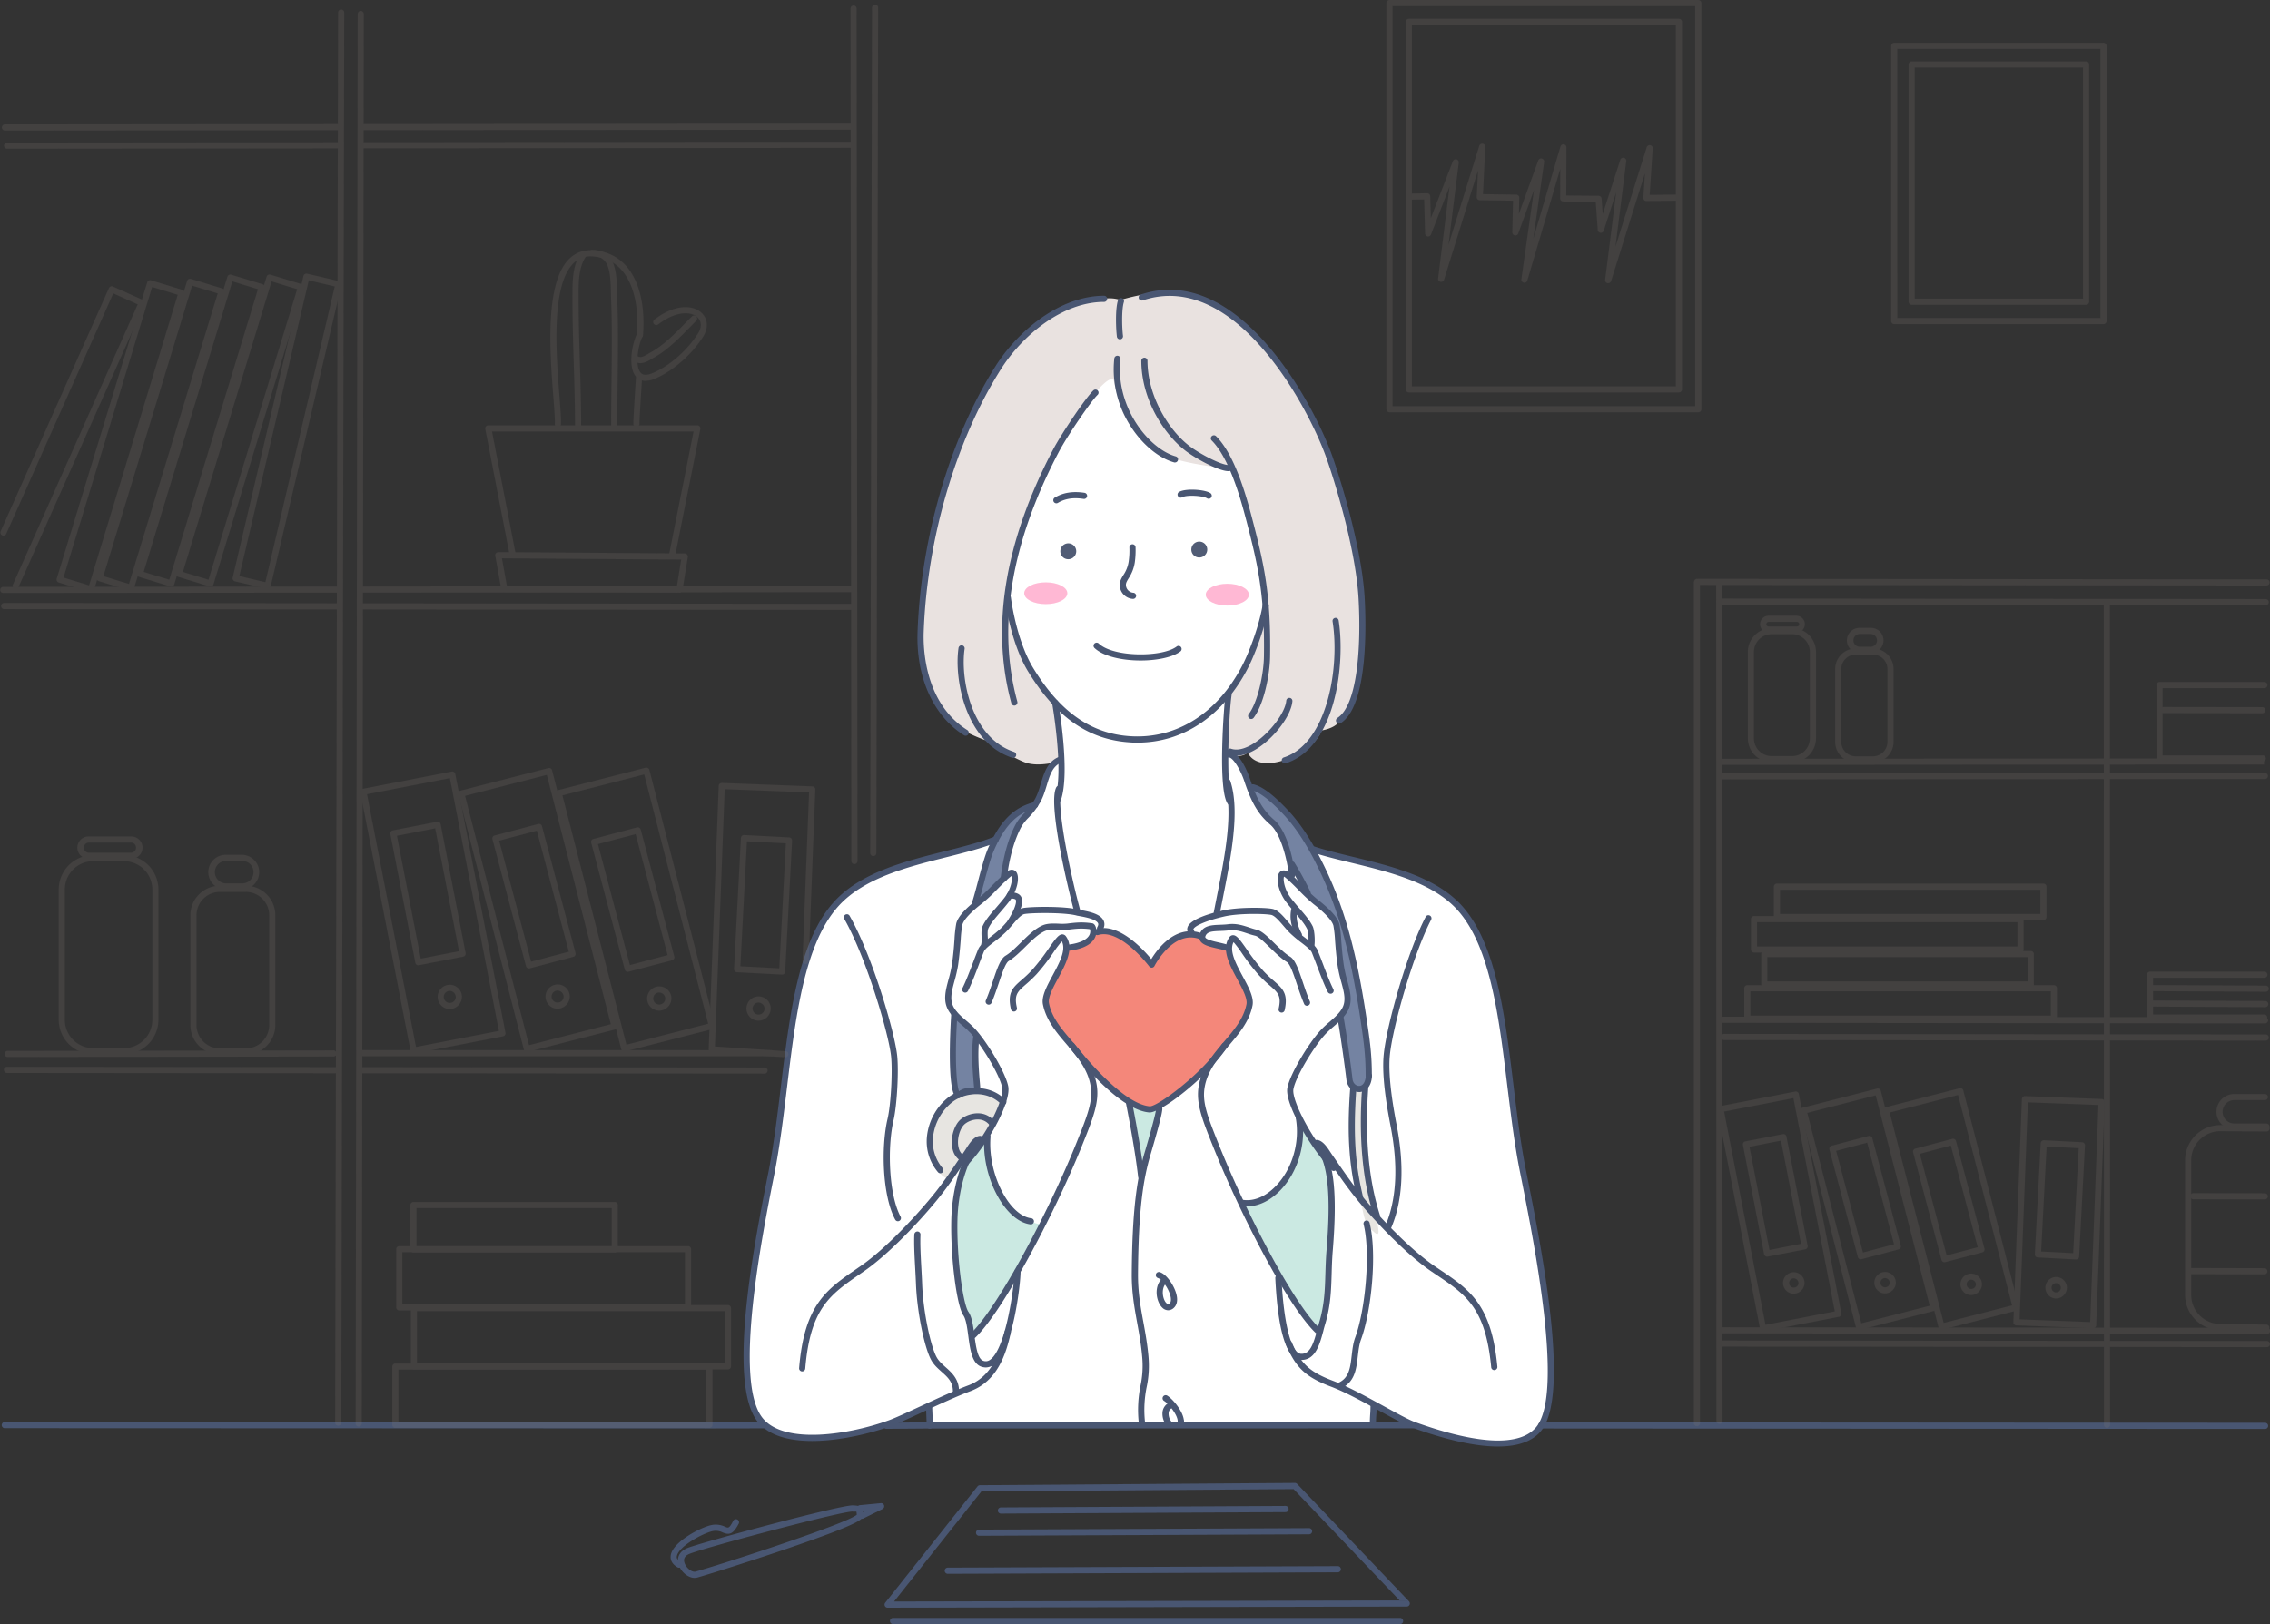 <svg xmlns="http://www.w3.org/2000/svg" viewBox="0 0 1793.58 1283.56"><rect x="0" y="0" width="1793.58" height="1283.56" fill="#333333" stroke="none"/><defs><style>.cls-1{fill:#fff;}.cls-1,.cls-2,.cls-3,.cls-4,.cls-5,.cls-6,.cls-8{fill-rule:evenodd;}.cls-2{fill:#f4877a;}.cls-3{fill:#cbe9e2;}.cls-4{fill:#7483a2;}.cls-5{fill:#e7e5e1;}.cls-6{fill:#e9e2e0;}.cls-7{fill:#495672;}.cls-8{fill:#515c75;}.cls-9{opacity:0.2;}.cls-10{fill:#807672;}.cls-11{fill:#ffb8d4;}</style></defs><g id="Layer_2" data-name="Layer 2"><g id="_Layer_" data-name="&lt;Layer&gt;"><path class="cls-1" d="M838.62,599.75s-5.13,1.75-7.77,5.56c-3.34,4.76-6.41,17.43-9.41,22.44-4.32,7.2-5.48,8.08-10.57,14.27a51.46,51.46,0,0,0-7.55,12.22,105.78,105.78,0,0,1-25,11.58c-19.27,6-45.67,10.67-61.72,16.51-17,6.18-33.73,11.27-47.65,23.44-22.69,19.86-31.61,47.9-37.8,75.56-5.37,23.94-9.85,59.55-12.75,84.36-5,42.26-13.48,88-21,128.3-5.15,27.48-12.28,83.32-4.46,110.69,3.75,13.13,9.34,21.73,20.61,27.78,30.93,16.67,121.08-20.87,121.08-20.87l.31,15.26h349.78l.41-16.08a323.71,323.71,0,0,0,42.33,18.84,223.54,223.54,0,0,0,50.81,11.11c8.65.68,20.3,1.92,31.45-6,18-12.89,16.91-44.92,15.66-63.46-1.28-19.24-1.44-26.62-4-45.72-4-29.43-12.13-70-17.36-99.13-10.06-56-11-97.31-23.68-152.44-4.62-20-13.11-46.44-29.79-60.34-25.1-20.9-73-30.71-87.68-35.78s-47.56-14.88-47.56-14.88-16.8-19.83-21.58-27c-6.92-10.39-8.37-36.89-21.94-40.29-9-2.25-5.81,9.12-8,15.08-8,21.89-21.66,32.81-44.08,38.93-30.34,8.26-56.73-6.21-71.29-30.49C845.53,614.37,838.62,599.75,838.62,599.75Z"/><path class="cls-1" d="M851.76,718.66s-14-60.77-15.63-78.87c-1-11.47,2.49-13.91,2.06-33.6a416.48,416.48,0,0,0-4.6-50s-21.85-2.73-32.43-14.18c-26.83-29.08-47.8-60.28-41.58-101.74,2.45-16.37,9.67-30.66,17.95-44.73,19.58-33.27,53.43-105.12,102.74-98.08,26,3.72,42.42,23.88,67,30.36,14.91,3.92,37.48,5.44,48.2,18,11.87,13.84,14.41,34.83,15.74,52.29,2.83,36.69,9.41,81.44.33,117.79-6.88,27.52-34.18,15.34-40.62,43.2-4.29,18.64-2.27,54.19-2.27,54.19s5.62,11.27,4.35,28.12-12.21,79.41-12.21,79.41-27.52,33.77-53.95,38.92c-12.62,2.46-26.72-16.17-34.2-20.85C868.43,736.26,851.76,718.66,851.76,718.66Z"/><path class="cls-1" d="M783,891.13s1.34,11.28,3,16.77c4,13.65,11.92,33.81,22.56,44.46,2.61,2.61,12.53,8.17,17.17,7.25,0,0,18.25-33.84,22.19-43.31,10.34-24.8,21.71-40.84,14.19-68.35-5.87-21.56-41.38-39-34.44-64.37,1.55-5.69,7-13,11-20.92A60.72,60.72,0,0,0,843.44,749s16.34-2,19.72-8.71,1.77-5.51,1.77-5.51,11.25-3.52,3.64-9.24-60.34-6.85-60.34-6.85a213.64,213.64,0,0,1-15.76,16.11,82.11,82.11,0,0,1-13.63,9.93,33.05,33.05,0,0,1-.11-11.32c.59-3.3,14.36-18.3,16.2-21.87,5.33-10.32,11-22.21,5.35-23-9.57-1.37-12.72,11.25-22.38,18.55-8.59,6.46-14.37,11.39-18.8,19-1.3,2.25-2.51,16.74-4.1,27.25-1.35,8.81-6.82,28.23-6.25,36.25,1,13.65,7,13.22,15,20.26,10.62,9.23,27.11,31.44,30,48.6,1,6-1,10.56-3.09,15.72C787.65,881.57,783,891.13,783,891.13Z"/><path class="cls-1" d="M984.71,956.45s-4.81-9.24-19.34-40.45c-10.43-22.41-22.58-43.33-14.81-68.56,5.64-18.34,34.66-38.8,36.34-58,.85-9.77-17.38-41.43-17.38-41.43s-43.72,2.39-29-20.24c4.72-7.28,10-4.86,18.72-7.63s27.09-2.2,27.09-2.2l19.05.59,16.91,16.58,13.79,9.3s1.78-7.16-3.24-15.82c-4.74-8.17-16.19-17.63-19.54-26-3-7.45-3.24-13.75-1.58-15.62,1.17-1.3,13.71,10,24.91,20.44,8.27,7.71,15.83,14.54,17.31,17.5,6.27,12.55,2.7,15.32,4.54,29.5,1.62,12.33,8.12,22,6.51,32.7-2,13.46-23.16,24.59-29.13,38.38-3.19,7.33-14.06,22.67-15.92,30.33-3.6,14.87,14.12,38.93,14.12,38.93s-12.11,46-31.62,55.78C995,954.27,984.71,956.45,984.71,956.45Z"/><path class="cls-2" d="M910.64,760.32s-14.06-14.83-24.1-20.63-20.87-3-20.87-3-3.58,6-7.16,8.27c-4.84,3-14.7,4.45-14.7,4.45s-16.75,33.25-18.18,39.78c-1.85,8.52,14.51,27.47,20.28,37.67,6.65,11.79,21.87,26.12,34.34,35.7,7.87,6,20.4,16.62,31.49,13.84,8.75-2.19,27.71-17,33.48-23.34,6-6.6,19.25-21.75,25.33-30.64,4.24-6.22,16.6-20.73,16.68-29.53,0-5.15-7.86-19.57-13-30.86a71.56,71.56,0,0,1-4.45-13.61s-10.14-1.29-15.45-3.82-5.8-6.31-5.8-6.31-13.13-.18-22.6,5.32S910.64,760.32,910.64,760.32Z"/><path class="cls-3" d="M891.12,870.39l10.94,54.86s9.41-29.14,9.9-31.29c1.47-6.7,3.87-20.49,3.87-20.49s-3,3.17-9,3.22C901.23,876.74,891.12,870.39,891.12,870.39Z"/><path class="cls-3" d="M778.88,899.85l-10.1,12.24c-2.4,2.91-10.07,9.42-10.07,9.42a276.09,276.09,0,0,0-5.17,30.67c-1.74,17.59.26,38.46,1.33,48.4,1.11,10.25,6.82,28.37,8,38.67.23,2,4.55,18.45,4.55,18.45s7.22-8.87,8.8-11.21c3.45-5.09,11-16.34,17.06-26.48,7.37-12.29,13.36-24.06,18.45-32.85S824,967.5,824,967.5c-10.69,1-26.7-14-33-23.46-5.83-8.75-6.54-12-9.34-22.22C779.87,915.3,778.88,899.85,778.88,899.85Z"/><path class="cls-3" d="M1028.87,888.9s-6,35.07-15.93,46.15c-3.55,4-12.53,12.26-17.91,14.06-2.69.9-12.83,3.21-12.83,3.21s14.75,31,18.9,38.64c7.36,13.45,19,33.62,25.09,42.08,2.3,3.18,15.55,18.51,15.55,18.51s6.8-25.62,7-31.47c.55-15.37,4.89-43.07,4.3-65.7a366.06,366.06,0,0,0-2.88-37.36Z"/><path class="cls-4" d="M817.52,636.18s-11.12,3.65-11.93,4.32a79.26,79.26,0,0,0-11.8,12.69c-8.87,11.53-12.22,26.43-17.38,39.71-3.19,8.2-8.14,24.82-8.14,24.82s8.28-7.08,14.81-13.5c4.89-4.83,8.35-8.82,8.93-11.7,1.28-6.36,3.12-12.66,4.82-18.9,2.4-8.8,7.15-18.23,11.55-26.14C810.61,643.48,817.52,636.18,817.52,636.18ZM753.31,817.76c-.76,11.39-1.12,23.58,0,34.89.18,1.77,2.29,12.81,2.29,12.81s16.54-3.36,17-3.67c0,0-1.09-7.86-1.53-13.33-.47-6,.07-22,0-28-.06-5.73-16.86-18.09-16.86-18.09S753.57,813.92,753.31,817.76Z"/><path class="cls-4" d="M989.09,621.94s2.54,11.71,5.92,17,10.88,10.86,10.88,10.86,3.18,5,7,12c4.58,8.6,6.78,22.4,6.78,22.4l13.22,22.72s19,10.05,22.34,22.51c2.2,8.22,2.47,22.27,4.59,33.08,2.27,11.71,5.4,19.68,5.37,27.33,0,3.48-6.07,16.7-6.07,16.7s3.77,18.35,4.65,23.87c1.49,9.27,1.06,16.27,3.57,25.28.57,2.06,3.4,3.66,6,4.41a5.91,5.91,0,0,0,6.51-2.72c2.07-4.6,1.43-6.89,1.68-11.87,1.29-24.34-6.77-58.68-8.64-70.91s-7.73-35.15-14.75-55.29c-7.7-22-24.21-59.74-41.16-76.68-5.05-5.06-11.41-11.12-17.37-15.09C997,625.79,989.09,621.94,989.09,621.94Z"/><path class="cls-5" d="M778.67,897.25C767.9,912.72,750,931.83,750,931.83c-4.58-.76-10.17-6-14.37-16.67-8.06-20.56,3.47-48.49,26.18-53.39a36.6,36.6,0,0,1,13.89-.45c5.24.78,12.31,4.44,17.4,8.66C793.09,870,789.45,881.79,778.67,897.25Z"/><path class="cls-5" d="M1070.9,862.69c2-1.85,4.58-.34,5.39,2,1.57,4.59,1.26,10.35,1.47,15.12,1,23.33,1.81,46.64,6.82,69.54,1.4,6.46,3.37,13,4.1,19.57.1.84,1.17,5.88-.17,6.26s-3-1.8-4-2.47c-6.57-4.35-7.29-14.93-9.1-22-5.35-20.72-7.12-42.89-7.11-64.22a128.78,128.78,0,0,1,1-17.24C1069.56,867.09,1069.26,864.21,1070.9,862.69Z"/><path class="cls-6" d="M863.15,312.86C846.56,329.47,837,350,829.49,364.39c-9.3,17.76-16.57,36.92-22.46,53.92-8.63,24.92-12,52.24-12,52.24,1.89,12.19,3.78,26.82,11.52,45.08a134.76,134.76,0,0,0,26.74,39.78l5.29,45.72s-17.38,5.84-29.06,1.26c-12.77-5-28.09-16.43-28.09-16.43s-22.88-7.14-31.93-17.71c-13.15-15.33-19-32-22.19-51.23-5.19-31.1,4.18-66.68,11.48-98.89C748,377.77,757,341.21,778.05,308.86c16.1-24.77,37.37-56.21,65.9-66.9,8.44-3.17,22.21-5.79,31.56-6.18a28,28,0,0,1,9.79,1.32s28.49-9.07,49.44-5.58c26.8,4.48,62.73,34.38,77.34,56.29,33.21,49.82,58.44,116.84,63.14,177.75,2.76,36,6.08,73.75-17.52,105.22-3.85,5.13-13.4,6.49-13.4,6.49s-5.33,15.54-29.52,23.44-28.87-6-28.87-6c-6.77,6.19-19.23.17-19.23.17l2-44.25s9.46-10.05,19-30.36,11.84-35,11.84-35A346.63,346.63,0,0,0,990,422.86c-2.55-10.21-9-52-16.82-52.47-11.09-.67-40.1-4.73-50.18-9.78-15.26-7.62-25.8-17.61-34.42-32-4.48-7.47-8.68-28.43-8.68-28.43C876.3,296.61,865.23,310.8,863.15,312.86Z"/><path class="cls-7" d="M898.77,586.91c-1.83,0-3.67,0-5.51-.16-33-1.93-58.74-19.79-81-56.17-14.06-23-18.33-57.5-18.37-57.84A2.44,2.44,0,0,1,796,470a2.47,2.47,0,0,1,2.72,2.13c0,.33,4.18,33.79,17.68,55.87,21.35,34.92,45.84,52,77.12,53.86,36.44,2.11,68.56-18.28,88.07-56,5.92-11.46,13.52-32.39,16-47.57a2.44,2.44,0,1,1,4.81.77c-2.54,15.67-10.36,37.23-16.46,49C966.49,565.73,934.94,586.91,898.77,586.91Z"/><path class="cls-7" d="M972.4,636.69a2.51,2.51,0,0,1-1.63-.6c-9.14-8.08-3.68-79.45-2.44-87.48a2.46,2.46,0,0,1,2.78-2.05,2.44,2.44,0,0,1,2,2.79c-2.29,14.9-4.9,78,.87,83.08a2.44,2.44,0,0,1-1.61,4.26Z"/><path class="cls-7" d="M835.92,634a2.48,2.48,0,0,1-.8-.13,2.44,2.44,0,0,1-1.5-3.1c7.16-20.86-2.19-74.5-2.29-75a2.44,2.44,0,0,1,4.8-.85c.39,2.26,9.66,55.44,2.1,77.49A2.44,2.44,0,0,1,835.92,634Z"/><path class="cls-7" d="M895.21,473.32H895a11.11,11.11,0,0,1-10.27-11.19c0-2.89,1.39-5.18,2.85-7.6a26,26,0,0,0,4.22-10.83,62,62,0,0,0,.56-10.95,2.43,2.43,0,1,1,4.86-.3,67.65,67.65,0,0,1-.58,11.92,31,31,0,0,1-4.89,12.68c-1.25,2.07-2.14,3.54-2.14,5.08a6.29,6.29,0,0,0,5.74,6.33,2.43,2.43,0,0,1-.17,4.86Z"/><path class="cls-7" d="M834.68,397.76a2.46,2.46,0,0,1-2.09-1.18,2.43,2.43,0,0,1,.84-3.34c6.55-3.94,14.23-5.18,23.52-3.76a2.45,2.45,0,0,1,2,2.77,2.47,2.47,0,0,1-2.77,2.05c-5.19-.79-12.93-1.31-20.3,3.12A2.45,2.45,0,0,1,834.68,397.76Z"/><path class="cls-7" d="M955,394.19a2.43,2.43,0,0,1-1.31-.38c-3.09-2-15.71-2.86-19.58-.84a2.44,2.44,0,1,1-2.25-4.32c5.47-2.85,20.11-1.78,24.48,1.06a2.45,2.45,0,0,1,.71,3.38A2.39,2.39,0,0,1,955,394.19Z"/><path class="cls-7" d="M901.22,522c-14.42,0-29.34-3.16-36.43-9.89a2.43,2.43,0,0,1,3.35-3.53c11.57,11,50.25,11,61.56,2.37a2.42,2.42,0,0,1,3.42.46,2.45,2.45,0,0,1-.46,3.42C926.5,519.46,914.06,522,901.22,522Z"/><path class="cls-8" d="M837.8,435.82a6.28,6.28,0,1,1,6.29,6.15A6.22,6.22,0,0,1,837.8,435.82Z"/><path class="cls-8" d="M941.31,434.46a6.28,6.28,0,1,1,6.28,6.14A6.22,6.22,0,0,1,941.31,434.46Z"/><path class="cls-7" d="M851.37,723.25a2.41,2.41,0,0,1-2.34-1.78c-4.52-16.38-21.29-85.51-14.5-99.1a2.44,2.44,0,1,1,4.36,2.19c-4.95,9.89,6.83,66.63,14.83,95.61a2.45,2.45,0,0,1-1.7,3A2.41,2.41,0,0,1,851.37,723.25Z"/><path class="cls-7" d="M901.66,932.28a2.42,2.42,0,0,1-2.41-2.16c-2.67-23.92-9.54-57.88-9.61-58.21a2.43,2.43,0,0,1,1.91-2.88,2.47,2.47,0,0,1,2.87,1.9c.07.34,7,34.52,9.67,58.64a2.43,2.43,0,0,1-2.15,2.69Z"/><path class="cls-7" d="M961.4,723.82a2.59,2.59,0,0,1-.47-.05,2.44,2.44,0,0,1-1.92-2.86l1.9-9.59c6.89-34.52,14-70.23,6.53-92.67a2.43,2.43,0,0,1,4.62-1.54c7.89,23.66.64,60-6.37,95.18l-1.9,9.55A2.44,2.44,0,0,1,961.4,723.82Z"/><path class="cls-7" d="M902.11,1126a2.44,2.44,0,0,1-2.42-2.23,95.41,95.41,0,0,1,1.44-28.57,75.51,75.51,0,0,0,1.32-23c-.82-9.53-2.39-18.11-3.9-26.4-2.17-12-4.44-24.3-4.32-39.16.37-52.21,4.32-76,10.14-95.7,8.14-27.62,9.06-33.48,9.14-34.65a2.74,2.74,0,0,1,0-.5,2.43,2.43,0,0,1,2.43-2.44,2.53,2.53,0,0,1,2,1c.82,1.12,1.69,2.28-8.84,38-5.7,19.29-9.56,42.73-9.95,94.36-.1,14.4,2,26,4.25,38.25,1.54,8.4,3.12,17.08,4,26.86a80.6,80.6,0,0,1-1.38,24.26,90.58,90.58,0,0,0-1.38,27.3,2.42,2.42,0,0,1-2.23,2.63Z"/><path class="cls-7" d="M793,696.89l-.34,0a2.43,2.43,0,0,1-2.08-2.73l.16-1.21c.88-6.67,3.21-24.43,11.16-40.35a38.14,38.14,0,0,1,7.15-9.68,57.51,57.51,0,0,0,8.23-10.6c2.33-3.86,3.76-8.55,5.13-13.08,2.54-8.35,5.16-17,13.6-20.77a2.43,2.43,0,1,1,2,4.44c-6.42,2.89-8.52,9.77-10.93,17.74-1.46,4.82-3,9.8-5.62,14.19a62.5,62.5,0,0,1-8.83,11.41,34.08,34.08,0,0,0-6.36,8.53c-7.6,15.19-9.84,32.34-10.69,38.81l-.16,1.23A2.42,2.42,0,0,1,793,696.89Z"/><path class="cls-7" d="M798.48,730.89a2.43,2.43,0,0,1-2-3.79c3.18-4.75,7.31-13.14,6.08-16.05,0,0-.49-1-4.83-1a2.44,2.44,0,0,1,0-4.87h0c3.26,0,7.78.44,9.28,4,2.72,6.37-5,18.33-6.5,20.67A2.42,2.42,0,0,1,798.48,730.89Z"/><path class="cls-7" d="M1020.78,694.28a2.41,2.41,0,0,1-2.42-2.25c-.55-7.57-5.2-32.16-14.69-40.29s-14.79-17.11-20.61-34.59c-2.75-8.23-8.94-19.25-12.6-18.51a2.43,2.43,0,0,1-1-4.77c10-2,17.38,19.31,18.19,21.75,5.51,16.52,10.53,25,19.16,32.42,11.61,9.94,15.93,37.38,16.38,43.64a2.45,2.45,0,0,1-2.26,2.6Z"/><path class="cls-7" d="M769.12,1057.63a2.4,2.4,0,0,1-1.76-.74,2.44,2.44,0,0,1,.07-3.45c21-20.24,60.78-95.05,82.36-148.39,9.93-24.56,13.87-35,11.88-47C859.49,845,851,835,842.79,825.39c-8-9.35-16.22-19-18.74-31.6-1.27-6.33,3.05-14.36,7.64-22.86,5.37-10,10.91-20.23,7.26-27a93.62,93.62,0,0,0-6.55,8.69,168.32,168.32,0,0,1-13.26,17.18,101.74,101.74,0,0,1-8.58,8.17c-6.64,5.8-9.4,8.2-7.07,18.5a2.43,2.43,0,0,1-4.75,1.07c-3-13.14,1.64-17.17,8.62-23.25a94.78,94.78,0,0,0,8.19-7.79,165.65,165.65,0,0,0,12.87-16.68c5.66-8.07,8.07-11.34,10.91-11.39a3.61,3.61,0,0,1,2.77,1.39c6.93,9.24,0,22.1-6.12,33.44-4,7.38-8.08,15-7.15,19.62,2.25,11.31,9.75,20.09,17.68,29.38,8.63,10.14,17.56,20.61,20,35,2.3,13.8-2.84,26.51-12.16,49.59-21.78,53.81-62.11,129.42-83.51,150.08A2.43,2.43,0,0,1,769.12,1057.63Z"/><path class="cls-7" d="M781.24,794a2.27,2.27,0,0,1-1-.2,2.42,2.42,0,0,1-1.29-3.19c2.13-5,3.89-10.24,5.6-15.32,3.27-9.79,5.88-17.51,10-20,3.85-2.31,7.86-6.26,12.1-10.42,5.48-5.41,11.14-11,17.14-13.55,3.84-1.65,8.32-1.48,12.66-1.32a43.21,43.21,0,0,0,6.78-.07c7.28-.91,11.79-1.36,19.66-.26,2.54.37,3.44,4,3.42,6.41,0,3.76-2.1,12.74-20.9,15.22a2.43,2.43,0,0,1-.64-4.82c8.62-1.14,14.34-3.93,16.1-7.84a6.27,6.27,0,0,0,.33-4.27c-6.66-.86-10.62-.44-17.37.4a47.45,47.45,0,0,1-7.56.1c-3.8-.14-7.73-.28-10.56.93-5.16,2.21-10.49,7.46-15.65,12.53-4.45,4.38-8.66,8.52-13,11.14-2.56,1.53-5.26,9.57-7.87,17.33-1.65,4.94-3.52,10.52-5.73,15.69A2.41,2.41,0,0,1,781.24,794Z"/><path class="cls-7" d="M762.65,784.48a2.49,2.49,0,0,1-1.09-.26,2.45,2.45,0,0,1-1.09-3.27c2.78-5.56,5.73-13.36,8.36-20.26,1.44-3.82,2.83-7.45,4.07-10.46,1.4-3.37,5.21-6.29,9.63-9.7a93.94,93.94,0,0,0,8.42-7c1.82-1.75,3.62-3.86,5.38-5.9,4-4.69,7.81-9.11,12.1-10,5.81-1.16,32.58-1.62,43.32,1.19.52.13,1.33.28,2.34.45,7.4,1.34,15.48,3.2,17.88,8.3.73,1.54,1.21,4.07-.61,7.31a2.44,2.44,0,1,1-4.25-2.38c.88-1.56.69-2.38.46-2.86-1.54-3.25-10.52-4.88-14.35-5.57-1.17-.21-2.11-.39-2.7-.54-9.74-2.55-35.9-2.17-41.15-1.13-2.63.54-6,4.52-9.35,8.37-1.82,2.12-3.7,4.32-5.68,6.23a98.8,98.8,0,0,1-8.84,7.37c-3.71,2.85-7.2,5.54-8.1,7.7-1.22,3-2.59,6.55-4,10.33-2.65,7-5.67,14.93-8.55,20.69A2.44,2.44,0,0,1,762.65,784.48Z"/><path class="cls-7" d="M762.7,921.66A2.4,2.4,0,0,1,761,921a2.45,2.45,0,0,1-.09-3.45c18-19,32.68-48.78,30.94-58-1.86-9.94-16.15-33.47-25.06-43.13a78.43,78.43,0,0,0-6.39-5.94c-4-3.43-8.06-7-10.86-11.61-4.66-7.77-2.43-16-.07-24.8a105.86,105.86,0,0,0,2.71-12c1.1-7.34,1.63-14.28,2-19.85a98.93,98.93,0,0,1,1.38-12.32c1.19-5.13,6.87-11.61,17.4-19.8a129.43,129.43,0,0,0,11.1-10.43c3.67-3.7,7.46-7.53,11-10.43,4-3.34,6.69-1.37,7.4-.68,3.86,3.73,1.39,15.52-5,23.8-2.45,3.17-4.82,5.92-7.11,8.59-3.88,4.49-7.23,8.37-9.3,12.5-.83,1.67-.73,4.28-.61,6.79a24.33,24.33,0,0,1-.35,6.79,2.43,2.43,0,1,1-4.71-1.19,21,21,0,0,0,.19-5.39c-.13-3.14-.27-6.39,1.13-9.18,2.33-4.67,5.87-8.76,10-13.5,2.25-2.62,4.59-5.32,7-8.39,5.51-7.16,6.41-15.19,5.58-17.07a4.36,4.36,0,0,0-1,.68c-3.35,2.75-7.05,6.49-10.63,10.12A131.46,131.46,0,0,1,776,713.94c-11.79,9.18-15,14.35-15.63,17.06a90.19,90.19,0,0,0-1.27,11.6c-.44,5.64-1,12.68-2.08,20.19a111.27,111.27,0,0,1-2.85,12.53c-2.26,8.39-4,15-.45,21,2.39,4,6,7.12,9.86,10.42a88.16,88.16,0,0,1,6.79,6.33c9.52,10.32,24.25,34.71,26.27,45.55,2.19,11.69-14.06,43.12-32.19,62.27A2.44,2.44,0,0,1,762.7,921.66Z"/><path class="cls-7" d="M1041.08,1054a2.47,2.47,0,0,1-1.7-.68c-21.67-20.92-58.43-91.61-80.08-145.13C950,885,944.78,872.26,947.1,858.41c2.41-14.48,11.37-25,20-35.16,8-9.33,15.47-18.14,17.75-29.5.92-4.65-3.2-12.29-7.19-19.69-6.14-11.39-13.09-24.29-6.14-33.56a3.33,3.33,0,0,1,2.77-1.39c2.86,0,5.27,3.33,10.95,11.42a167.68,167.68,0,0,0,12.91,16.76,96.78,96.78,0,0,0,8.23,7.81c7,6.11,11.62,10.14,8.64,23.32a2.44,2.44,0,0,1-4.76-1.07c2.35-10.35-.42-12.75-7.09-18.57a102.54,102.54,0,0,1-8.6-8.2,168.7,168.7,0,0,1-13.32-17.25,91.82,91.82,0,0,0-6.58-8.73c-3.67,6.82,1.89,17.14,7.28,27.15,4.6,8.53,9,16.59,7.67,23-2.52,12.61-10.8,22.31-18.81,31.72-8.24,9.66-16.76,19.65-19,32.8-2,12,2,22.49,11.93,47.14,21.44,53,57.73,123,78.94,143.44a2.45,2.45,0,0,1,.06,3.45A2.42,2.42,0,0,1,1041.08,1054Z"/><path class="cls-7" d="M1032.64,794.89a2.4,2.4,0,0,1-2.23-1.48c-2.22-5.18-4.1-10.79-5.76-15.75-2.62-7.79-5.32-15.85-7.89-17.39-4.54-2.72-9-7.16-13.43-11.44s-8.93-8.75-11.61-9.32a58.24,58.24,0,0,1-6.13-1.8c-4.61-1.54-9.33-3.11-14.71-2.41-2.29.29-4.57.38-6.77.46-6.52.24-10.28.54-11.62,4-.3.77-.14,1.06-.08,1.18.91,1.72,6.51,3,10.62,3.92,2.58.59,5.26,1.19,7.62,2a2.44,2.44,0,1,1-1.53,4.63c-2.15-.72-4.7-1.3-7.17-1.86-6.12-1.39-11.87-2.69-13.84-6.38A6.12,6.12,0,0,1,948,738c2.57-6.65,9.39-6.89,16-7.14,2.09-.08,4.24-.15,6.3-.42,6.48-.85,12,1,16.88,2.61,2,.66,3.86,1.28,5.62,1.67,4.06.86,8.67,5.37,14,10.6,4.16,4.09,8.48,8.32,12.52,10.74s6.7,10.22,10,20c1.71,5.09,3.48,10.37,5.61,15.38a2.42,2.42,0,0,1-1.28,3.19A2.33,2.33,0,0,1,1032.64,794.89Z"/><path class="cls-7" d="M1051.29,785.34a2.47,2.47,0,0,1-2.18-1.35c-2.88-5.79-5.9-13.74-8.57-20.74-1.44-3.8-2.82-7.41-4-10.4-.9-2.17-4.41-4.87-8.11-7.72a103,103,0,0,1-8.89-7.42c-2-1.91-3.87-4.12-5.7-6.26-3.33-3.85-6.76-7.84-9.4-8.38-5-1-25.36-1.43-37.09,1.23-14.86,3.37-23.53,7.59-24.4,10,0,.11-.08.21.18.55a2.44,2.44,0,0,1-3.87,3,5.33,5.33,0,0,1-.9-5.17c2.31-6.45,18.48-11,27.91-13.11,12.11-2.75,33.19-2.46,39.13-1.26,4.3.86,8.1,5.29,12.13,10,1.76,2.06,3.59,4.17,5.41,5.93a96.74,96.74,0,0,0,8.46,7.06c4.42,3.4,8.25,6.33,9.65,9.71,1.25,3,2.64,6.68,4.1,10.53,2.62,6.91,5.59,14.74,8.38,20.3a2.43,2.43,0,0,1-1.09,3.26A2.38,2.38,0,0,1,1051.29,785.34Z"/><path class="cls-7" d="M1053.75,925.43a2.44,2.44,0,0,1-1.78-.75c-17.12-18.08-37.08-52.8-34.8-64.9,2-10.87,16.82-35.37,26.37-45.7a81.65,81.65,0,0,1,6.82-6.36c3.84-3.33,7.49-6.46,9.88-10.47,3.61-6,1.82-12.67-.45-21.09a108.63,108.63,0,0,1-2.84-12.59c-1.12-7.53-1.66-14.58-2.09-20.24a94.37,94.37,0,0,0-1.28-11.66c-.62-2.73-3.86-7.91-15.7-17.12a135.9,135.9,0,0,1-11.63-10.89c-3.59-3.63-7.31-7.38-10.66-10.13a4.82,4.82,0,0,0-1.06-.72c-.84,1.89.05,10,5.6,17.17,2.37,3.1,4.72,5.81,7,8.44,4.09,4.75,7.64,8.85,10,13.53,1.91,3.81,2.17,15.74.79,17.44a2.44,2.44,0,0,1-4.23-2.22c.24-1.7.48-10.25-.92-13-2.06-4.13-5.42-8-9.31-12.51-2.31-2.69-4.7-5.46-7.16-8.66-6.39-8.29-8.85-20.12-5-23.87.7-.69,3.34-2.67,7.42.69,3.53,2.91,7.33,6.75,11,10.46a133.85,133.85,0,0,0,11.16,10.48c10.56,8.2,16.27,14.71,17.46,19.87a97.36,97.36,0,0,1,1.38,12.37c.43,5.59,1,12.55,2.06,19.91a103.46,103.46,0,0,0,2.73,12c2.36,8.78,4.61,17.08-.08,24.87-2.8,4.67-6.9,8.22-10.88,11.64a79.37,79.37,0,0,0-6.42,6c-8.95,9.68-23.29,33.31-25.17,43.29-1.64,8.81,15,41,33.56,60.65a2.43,2.43,0,0,1-.09,3.44A2.4,2.4,0,0,1,1053.75,925.43Z"/><path class="cls-7" d="M908.4,879.18h-.35c-21.09-1.75-48.5-32.86-62.95-51.25a2.44,2.44,0,1,1,3.83-3c8.78,11.17,39,47.71,59.53,49.41h.15c6.07,0,40.36-24.88,56.84-49.15a2.43,2.43,0,1,1,4,2.73C953,852.14,917.52,879.18,908.4,879.18Z"/><path class="cls-7" d="M910,764.75a2.43,2.43,0,0,1-2-1c-.23-.3-22.84-30.09-40.21-24.81a2.43,2.43,0,1,1-1.43-4.65C883.6,729,903.06,750,909.65,758c4.82-7.93,18.75-26.93,38.54-20.84a2.44,2.44,0,0,1-1.43,4.66c-20.31-6.2-34.44,21.33-34.59,21.61a2.45,2.45,0,0,1-1.95,1.34Z"/><path class="cls-7" d="M778.9,1080.74a10.84,10.84,0,0,1-3.9-.75c-7.07-2.73-8.52-13.62-9.93-24.17-.86-6.48-1.76-13.18-3.87-16.23-5.41-7.75-10.3-46.91-9.52-76.17.75-27.86,10.35-55.72,21.41-62.11a2.43,2.43,0,1,1,2.44,4.21c-8.38,4.84-18.22,29.86-19,58-.78,29.63,4.29,67,8.66,73.27,2.79,4,3.72,11,4.7,18.37,1.17,8.71,2.47,18.57,6.87,20.26a5.56,5.56,0,0,0,5.57-.77c12.9-9,19.36-60.91,19.2-69.62a2.43,2.43,0,0,1,2.39-2.47h0a2.43,2.43,0,0,1,2.44,2.38c.14,8-5.69,62.8-21.28,73.7A10.8,10.8,0,0,1,778.9,1080.74Z"/><path class="cls-7" d="M1028.36,1074.79l-.67,0c-14.1-.62-18.68-35.58-20.05-64.79a2.44,2.44,0,0,1,4.87-.23c1.69,36.2,7.73,59.82,15.39,60.16,7.23.44,9.91-7.81,12.92-19.32.5-1.88,1-3.7,1.48-5.39,4.19-14,4.55-26,4.92-38.64.19-5.9.37-12,.92-18.66,3.69-44.51,1-69.65-8.84-81.49a2.43,2.43,0,1,1,3.75-3.1c10.83,13.07,13.81,38.49,10,85-.55,6.54-.73,12.57-.89,18.41-.39,13-.76,25.29-5.15,39.9-.48,1.62-1,3.39-1.42,5.22C1042.85,1062.08,1039.52,1074.79,1028.36,1074.79Z"/><path class="cls-7" d="M633.85,1083.87h-.22a2.45,2.45,0,0,1-2.22-2.63c4.15-50,21.41-61.9,45.3-78.38l4.16-2.89c17.53-12.21,40.54-36.14,55.56-54.45,8.25-10,14.9-19.9,21.94-30.34l3.86-5.69c.32-.47.68-1,1.08-1.67,2.59-4.08,6.13-9.66,10.77-10.11a2.38,2.38,0,0,1,2.65,2.18,2.43,2.43,0,0,1-2.18,2.66c-2.28.22-5.55,5.39-7.12,7.87-.44.68-.83,1.29-1.17,1.8l-3.84,5.68c-7.13,10.55-13.83,20.5-22.22,30.72C725,967.17,701.56,991.48,683.65,1004l-4.19,2.9c-23.62,16.31-39.24,27.09-43.2,74.77A2.43,2.43,0,0,1,633.85,1083.87Z"/><path class="cls-7" d="M641.66,1138.83c-17.62,0-33.82-3.87-42.85-15-24.74-30.53-2.72-141.62,7.84-195l.41-2c4.3-21.74,7.21-45.65,10-68.77,6.86-56.43,13.95-114.78,42.11-145.56,21.13-23.09,56.24-31.93,87.22-39.72,14.42-3.63,28-7.05,39.41-11.61a2.45,2.45,0,0,1,1.82,4.54c-11.69,4.66-25.46,8.13-40,11.79-30.32,7.62-64.67,16.27-84.82,38.28-27.11,29.64-34.11,87.2-40.87,142.86-2.82,23.21-5.74,47.21-10.07,69.13l-.4,2c-9.62,48.54-32.14,162.23-8.85,191,17.31,21.36,68.8,12.84,99.17,1.9,5.66-2,14.8-6.27,25.38-11.18,12.43-5.76,26.51-12.29,38.06-16.64,18.72-7.06,25.13-26.4,28.6-42.45a2.44,2.44,0,1,1,4.77,1c-3.75,17.26-10.73,38.08-31.65,46-11.38,4.29-25.39,10.77-37.73,16.5-10.69,5-19.92,9.24-25.77,11.34C688.22,1132.71,663.81,1138.83,641.66,1138.83Z"/><path class="cls-7" d="M1183.54,1143.2c-17.32,0-39.81-4.89-67-14.67-5.64-2-15-7.16-25.82-13.09-13-7.18-27.85-15.31-39.08-19.53-19.94-7.53-27.92-15-35.51-33.26a2.43,2.43,0,1,1,4.49-1.87c7.06,17,14.1,23.54,32.74,30.57,11.55,4.36,26.51,12.57,39.72,19.82,10.2,5.59,19.83,10.88,25.09,12.78,50,18,83.14,19.3,95.75,3.74,21.83-27-1.7-145-11.74-195.42l-1.48-7.38c-4.21-21.32-7-44.67-9.8-67.24-6.58-54.12-13.38-110.09-39.72-138.89-19.54-21.35-53.38-29.58-83.24-36.84-11.28-2.74-21.93-5.33-31.6-8.49a2.44,2.44,0,0,1,1.53-4.63c9.47,3.1,20,5.67,31.22,8.39,30.53,7.42,65.13,15.84,85.68,38.28,27.41,30,34.3,86.7,41,141.59,2.74,22.49,5.57,45.74,9.74,66.88l1.48,7.38c11,55.41,34,170.7,10.74,199.44C1211,1139.06,1199.46,1143.2,1183.54,1143.2Z"/><path class="cls-7" d="M1180.67,1082.84a2.43,2.43,0,0,1-2.43-2.2c-4.41-46.91-19.89-57.35-43.34-73.16l-4.16-2.81c-17.77-12.1-41.07-35.79-56.29-53.92-8.39-10-15.13-19.75-22.26-30.08l-3.8-5.49c-.35-.5-.74-1.12-1.18-1.78-1.56-2.42-4.85-7.46-7.07-7.65a2.43,2.43,0,1,1,.44-4.85c4.58.4,8.13,5.86,10.71,9.85.41.61.78,1.18,1.11,1.65l3.8,5.49c7.06,10.23,13.74,19.9,22,29.73,15,17.87,37.91,41.18,55.3,53l4.14,2.8c23.7,16,40.83,27.53,45.47,76.74a2.45,2.45,0,0,1-2.2,2.66Z"/><path class="cls-7" d="M709.46,965.16a2.43,2.43,0,0,1-2.15-1.29c-10.11-18.83-11.27-57.15-6-79.75,2.57-11,4-36.71,2.78-49.11-1.78-17.91-19.65-78.26-37-108.8a2.43,2.43,0,1,1,4.23-2.39c18.28,32.17,35.8,92.69,37.6,110.71,1.28,12.79-.23,39.31-2.88,50.69-5.07,21.72-3.78,59,5.55,76.35a2.43,2.43,0,0,1-1,3.29A2.34,2.34,0,0,1,709.46,965.16Z"/><path class="cls-7" d="M1097,971.94a2.48,2.48,0,0,1-1-.19,2.44,2.44,0,0,1-1.29-3.2c8.71-20.5,10.12-46.65,4.17-77.74-2.24-11.68-7.35-38.34-5.61-56.95,2.23-23.82,19-82.19,33.2-109.26a2.43,2.43,0,1,1,4.3,2.27c-13.64,26.13-30.51,84.53-32.66,107.43-1.67,17.93,3.54,45.07,5.49,55.3,6.19,32.36,4.7,59.46-4.41,80.85A2.43,2.43,0,0,1,1097,971.94Z"/><path class="cls-7" d="M1084.75,1128.13a2.42,2.42,0,0,1-2.42-2.43c0-3.94.13-5.93.26-7.87s.27-3.74.27-7.49a2.44,2.44,0,0,1,4.87,0c0,3.93-.13,5.91-.28,7.84s-.26,3.76-.26,7.52A2.43,2.43,0,0,1,1084.75,1128.13Z"/><path class="cls-7" d="M734.67,1129.12a2.45,2.45,0,0,1-2.44-2.34l-.5-13.48a2.43,2.43,0,0,1,2.34-2.52,2.4,2.4,0,0,1,2.52,2.34l.52,13.47a2.44,2.44,0,0,1-2.35,2.53Z"/><path class="cls-7" d="M814.55,967.66a1.46,1.46,0,0,1-.29,0c-20.4-2.4-39.14-38.2-36.46-69.64a2.47,2.47,0,0,1,2.63-2.23,2.44,2.44,0,0,1,2.22,2.63c-2.44,28.61,14.42,62.31,32.18,64.4a2.44,2.44,0,0,1-.28,4.86Z"/><path class="cls-7" d="M985.46,953.39a26.38,26.38,0,0,1-3.86-.28,2.43,2.43,0,0,1,.69-4.81c8.57,1.21,17.71-2.64,25.69-10.88,13-13.37,19.2-34.4,15.87-53.54a2.42,2.42,0,0,1,2-2.82,2.45,2.45,0,0,1,2.81,2c3.61,20.64-3.13,43.31-17.15,57.77C1003.52,949,994.41,953.39,985.46,953.39Z"/><path class="cls-7" d="M1026.29,741.26a2.45,2.45,0,0,1-2.15-1.28c-4-7.47-5.31-14.4-3.94-21.17a2.43,2.43,0,1,1,4.76,1c-1.11,5.62,0,11.47,3.46,17.9a2.43,2.43,0,0,1-2.13,3.59Z"/><path class="cls-7" d="M923,1035.53a6.73,6.73,0,0,1-4.59-2c-4.48-4.16-6.91-15.18-1.23-22.06a6,6,0,0,0-2.23-1.41,2.44,2.44,0,0,1,1.18-4.73c5.24,1.31,11.31,10.1,13.25,17.1,1.66,6,0,9.26-1.64,10.93A6.75,6.75,0,0,1,923,1035.53Zm-2.53-20.27c-3.11,4.59-1.6,12.11,1.25,14.74,1,.91,1.63.89,2.57,0s1.19-3.3.4-6.18A28.35,28.35,0,0,0,920.48,1015.26Z"/><path class="cls-7" d="M923.82,1127.73a2.41,2.41,0,0,1-1.87-.89,14.61,14.61,0,0,1-3.37-11.29,9.48,9.48,0,0,1,4.52-6.67,2.42,2.42,0,0,1,3.35.81,2.46,2.46,0,0,1-.82,3.35,4.57,4.57,0,0,0-2.25,3.32,9.93,9.93,0,0,0,2.34,7.39,2.43,2.43,0,0,1-1.9,4Z"/><path class="cls-7" d="M933,1125.88a2.36,2.36,0,0,1-2.43-2.34v-.18a2.44,2.44,0,0,1,4.87,0A2.51,2.51,0,0,1,933,1125.88Z"/><path class="cls-7" d="M933,1125.73a2.44,2.44,0,0,1-2.44-2.37c-.14-5.58-7.68-14.31-10.72-16.13a2.44,2.44,0,1,1,2.51-4.18c3.89,2.34,12.88,12.39,13.09,20.18a2.44,2.44,0,0,1-2.37,2.5Z"/><path class="cls-7" d="M755.31,1102.44h0a2.44,2.44,0,0,1-2.39-2.49c.16-7.7-4.08-11.47-9-15.84-3-2.69-6.11-5.45-8.18-9.26-5.49-10.1-11.21-38.72-12-60-.14-3.67-.37-7.77-.59-12-.54-9.77-1.09-19.88-.72-27.29a2.51,2.51,0,0,1,2.57-2.3,2.43,2.43,0,0,1,2.3,2.55c-.37,7.15.18,17.13.71,26.77.23,4.25.47,8.38.6,12.08.82,22.3,6.8,49.44,11.41,57.91,1.66,3.06,4.31,5.43,7.13,7.94,5.07,4.52,10.82,9.64,10.61,19.59A2.42,2.42,0,0,1,755.31,1102.44Z"/><path class="cls-7" d="M1058.52,1097.49a2.43,2.43,0,0,1-1-4.66c8.44-3.75,9.38-12,10.49-21.53.56-4.85,1.13-9.86,2.82-14.41,7.76-21,12.32-66.34,6.58-89.31a2.43,2.43,0,0,1,4.72-1.18c6.13,24.42,1.32,70.39-6.74,92.17-1.48,4-2,8.72-2.55,13.28-1.16,10.1-2.36,20.55-13.35,25.44A2.65,2.65,0,0,1,1058.52,1097.49Z"/><path class="cls-7" d="M563.73,1128.93l-560.08-.21a2.44,2.44,0,0,1,0-4.87h0l560.08.21,39.56-.06h0a2.43,2.43,0,1,1,0,4.86Z"/><path class="cls-7" d="M700.29,1129.25a2.44,2.44,0,0,1,0-4.87l35.05-.27,381.42-.13a2.44,2.44,0,0,1,0,4.87l-381.4.13-35,.27Z"/><path class="cls-7" d="M1789.69,1129.32h0l-572-.35a2.44,2.44,0,0,1,0-4.87h0l572,.36a2.43,2.43,0,1,1,0,4.86Z"/><path class="cls-7" d="M701.36,1270.59a2.45,2.45,0,0,1-2.19-1.38,2.41,2.41,0,0,1,.29-2.57l72.92-91.93a2.44,2.44,0,0,1,1.9-.92L1023.1,1172h0a2.42,2.42,0,0,1,1.77.76l88.4,92.81a2.44,2.44,0,0,1-1.77,4.12l-410.16.88Zm74.12-91.94-69.06,87.06,399.43-.86-83.76-87.95Z"/><path class="cls-7" d="M1106.38,1283.56H705.79a2.44,2.44,0,1,1,0-4.87h400.59a2.44,2.44,0,0,1,0,4.87Z"/><path class="cls-7" d="M548.78,1247.05c-5.25,0-10.75-5-12.51-10.22-1.54-4.54-.51-10.47,7-13.42,11.65-4.61,119.47-33.66,130.35-33.66h.17c6.55.22,7.69,1.27,8.08,7.46l-2.4.54,2.43-.16c.18,2.67.37,5.69-58.3,25.79-29.22,10-62,20.37-72.68,23.39A8.36,8.36,0,0,1,548.78,1247.05Zm124.67-52.43c-9.35,0-115.66,28.26-128.42,33.32-3.88,1.53-5.28,4-4.14,7.33,1.36,4,5.91,7.57,8.66,6.8,25.94-7.32,119.5-38,127.4-44.91a13.34,13.34,0,0,0-.29-2.52,24.06,24.06,0,0,1-3.07,0Z"/><path class="cls-7" d="M681,1200.37a2.43,2.43,0,0,1-1.08-4.62l3.33-1.65-3.42.33a2.47,2.47,0,0,1-2.65-2.19,2.43,2.43,0,0,1,2.19-2.65L696,1188a2.44,2.44,0,0,1,1.31,4.61l-15.25,7.54A2.47,2.47,0,0,1,681,1200.37Z"/><path class="cls-7" d="M536.51,1239a2.48,2.48,0,0,1-1.25-.34c-5.29-3.15-5.77-7.1-5.22-9.85,2.12-10.76,24.77-22.43,33-23.67a17.16,17.16,0,0,1,9.89,1.51c2.64,1.11,3.25,1.37,6.39-4.67a2.44,2.44,0,1,1,4.33,2.26c-4.46,8.56-7.5,9-12.6,6.92a12.22,12.22,0,0,0-7.27-1.2c-6.84,1-27.37,11.77-28.95,19.78-.14.73-.53,2.68,2.94,4.74a2.44,2.44,0,0,1-1.25,4.52Z"/><path class="cls-7" d="M790.72,1196.24a2.44,2.44,0,0,1,0-4.87l225-1.18h0a2.44,2.44,0,0,1,0,4.88l-225,1.17Z"/><path class="cls-7" d="M773.76,1213.77a2.44,2.44,0,1,1,0-4.87l260.7-1.17h0a2.44,2.44,0,0,1,0,4.87l-260.69,1.17Z"/><path class="cls-7" d="M748.88,1243.81a2.44,2.44,0,0,1,0-4.88l308.3-1.17h0a2.44,2.44,0,0,1,0,4.87l-308.3,1.18Z"/><path class="cls-7" d="M770.72,715.29a2.53,2.53,0,0,1-.73-.11,2.44,2.44,0,0,1-1.6-3.06c1.28-4,2.71-9.43,4.23-15.15,2.59-9.78,5.28-19.89,7.87-26,11.42-26.83,24.36-33.68,36.66-37.07a2.43,2.43,0,1,1,1.3,4.69C805.6,642.17,795,649.37,785,672.91c-2.45,5.76-5.2,16.14-7.63,25.31-1.54,5.77-3,11.22-4.29,15.37A2.44,2.44,0,0,1,770.72,715.29Z"/><path class="cls-7" d="M757.1,868a2.61,2.61,0,0,1-1.18-.3c-8.56-4.28-4.48-63.81-4.3-66.34a2.44,2.44,0,1,1,4.86.34c-2.31,32.7-.81,55.13,1.25,60.7a13.69,13.69,0,0,1,4.91-2.21,46.3,46.3,0,0,1,6.53-.57l.49,0c-.08-.95-.17-2.1-.3-3.45-.73-8.55-2.1-24.47-.28-37.57a2.44,2.44,0,1,1,4.84.66c-1.75,12.56-.42,28.14.31,36.5.24,2.79.4,4.88.4,5.95,0,2.61-2.44,2.7-5.28,2.8a42.83,42.83,0,0,0-5.81.49,10.94,10.94,0,0,0-3.61,1.81A5.46,5.46,0,0,1,757.1,868Zm1.23-4.5h0Z"/><path class="cls-7" d="M743,927.29a2.46,2.46,0,0,1-1.85-.85,37.59,37.59,0,0,1-8.75-28.12A45.63,45.63,0,0,1,748.9,867.6c11.7-9.44,32.41-11.57,45.45,1.52a2.44,2.44,0,1,1-3.45,3.44c-11.13-11.17-28.88-9.3-38.92-1.16a40.76,40.76,0,0,0-14.76,27.36,32.47,32.47,0,0,0,7.62,24.51,2.46,2.46,0,0,1-.27,3.44A2.42,2.42,0,0,1,743,927.29Z"/><path class="cls-7" d="M763.05,919.12a2.18,2.18,0,0,1-.78-.14,14.45,14.45,0,0,1-9.54-10.65c-2.12-8.15.9-17.77,5-22.36,3.57-4,10.18-6.45,16-6.08A16,16,0,0,1,786.23,887a2.43,2.43,0,1,1-4,2.76,11.15,11.15,0,0,0-8.83-5c-4.9-.31-9.77,2-12,4.48-3.22,3.56-5.57,11.6-3.94,17.87a9.66,9.66,0,0,0,6.4,7.26,2.44,2.44,0,0,1-.8,4.75Z"/><path class="cls-7" d="M1081.46,852.55a2.45,2.45,0,0,1-2.44-2.45c0-16.2-1.46-26.69-4-43.81-6.78-44.91-15-82.4-33-119.44-5.88-12.12-15.21-29.79-28.07-43.33-3.93-4.15-15.89-16.74-24.54-18.9a2.43,2.43,0,0,1,1.18-4.72c9,2.24,19.66,12.64,26.89,20.26,13.33,14,22.88,32.15,28.92,44.56,18.29,37.59,26.59,75.5,33.45,120.84,2.61,17.36,4.08,28,4.08,44.54A2.44,2.44,0,0,1,1081.46,852.55Z"/><path class="cls-7" d="M1033.19,708.29a2.44,2.44,0,0,1-2.2-1.39,248.68,248.68,0,0,0-12.26-22.48,2.44,2.44,0,0,1,4.12-2.61,254,254,0,0,1,12.54,23,2.44,2.44,0,0,1-1.14,3.26A2.52,2.52,0,0,1,1033.19,708.29Z"/><path class="cls-7" d="M1073.88,863.05c-5.13,0-9.41-4.11-10.05-9.67-1.17-10.25-5.22-39.4-7.14-49a2.44,2.44,0,0,1,4.78-.94c1.94,9.72,6,39.11,7.2,49.42.4,3.44,3,5.52,5.36,5.34,2.91-.09,4.88-3.19,5.11-8.1a2.52,2.52,0,0,1,2.55-2.32,2.46,2.46,0,0,1,2.33,2.56c-.46,9.18-5.58,12.59-9.84,12.73Z"/><path class="cls-7" d="M1088.11,963.87a2.44,2.44,0,0,1-2.31-1.69c-9.25-28.5-12.45-63.27-9.52-103.34a2.42,2.42,0,0,1,2.61-2.26,2.45,2.45,0,0,1,2.25,2.62c-2.88,39.43.24,73.58,9.28,101.48a2.46,2.46,0,0,1-2.31,3.19Z"/><path class="cls-7" d="M1074.58,948.93a2.43,2.43,0,0,1-2.36-1.88c-5.54-23.54-8.37-46.31-5.4-87.08a2.44,2.44,0,1,1,4.86.35c-3.25,44.5.83,66.69,5.28,85.6a2.45,2.45,0,0,1-1.8,2.93A2.38,2.38,0,0,1,1074.58,948.93Z"/><path class="cls-7" d="M928.39,365.52a2.34,2.34,0,0,1-.64-.08c-22.87-6.24-51.91-40.57-47.29-82.29a2.44,2.44,0,0,1,4.84.54c-4.28,38.58,23.05,71.4,43.73,77a2.44,2.44,0,0,1-.64,4.79Z"/><path class="cls-7" d="M970.83,372.37c-8.05,0-25.45-9.77-33.05-15.32-17.35-12.69-36-40.66-36-72.08a2.44,2.44,0,0,1,4.87,0c0,28.4,17.14,55.78,34,68.14,8,5.85,24.05,14.39,30.12,14.39H971a2.44,2.44,0,0,1,.07,4.87Z"/><path class="cls-7" d="M884.89,268.17a2.43,2.43,0,0,1-2.41-2.12c-.71-5.49-1.45-21.6.89-28.84a2.44,2.44,0,0,1,4.64,1.51c-1.92,5.9-1.47,20.74-.7,26.71a2.43,2.43,0,0,1-2.12,2.73Z"/><path class="cls-7" d="M801.47,557.63a2.45,2.45,0,0,1-2.36-1.8c-16.38-60.08-5.32-127.52,32.9-200.43,7-13.32,26.36-41.8,31.92-46.9a2.43,2.43,0,0,1,3.27,3.6c-4.76,4.37-23.71,31.89-30.87,45.55-37.63,71.79-48.58,138-32.51,196.89a2.47,2.47,0,0,1-1.72,3A2.72,2.72,0,0,1,801.47,557.63Z"/><path class="cls-7" d="M988.58,568.24a2.49,2.49,0,0,1-1.49-.49,2.45,2.45,0,0,1-.43-3.43c6.89-9,11.77-30.76,12-45.49.76-49.35-4.91-73.36-15-111.55-7.84-29.65-16.67-49.54-26.25-59.13a2.39,2.39,0,0,1,0-3.43,2.42,2.42,0,0,1,3.43,0c10.34,10.33,19.35,30.4,27.52,61.31,10.19,38.61,15.93,62.88,15.16,112.88-.24,15.44-5.28,38.33-13,48.39A2.41,2.41,0,0,1,988.58,568.24Z"/><path class="cls-7" d="M800.48,599a2.35,2.35,0,0,1-.77-.13c-37.12-12.37-45.91-62.52-42.37-86.62a2.44,2.44,0,1,1,4.82.7c-3.34,22.7,4.71,69.83,39.1,81.3a2.43,2.43,0,0,1,1.54,3.08A2.45,2.45,0,0,1,800.48,599Z"/><path class="cls-7" d="M763,581.47a2.35,2.35,0,0,1-1.29-.37c-24.29-15.3-38-45.82-36.73-81.67,2.66-74.66,25.71-153.22,61.67-210.14,17.47-27.66,50.75-55.55,85.72-55.55a2.43,2.43,0,0,1,0,4.86c-33.12,0-64.85,26.77-81.6,53.29-35.51,56.22-58.3,133.88-60.93,207.72-.45,12.77.68,56.08,34.46,77.37a2.43,2.43,0,0,1-1.3,4.49Z"/><path class="cls-7" d="M976.79,597.25a17.64,17.64,0,0,1-5.53-.86,2.44,2.44,0,1,1,1.53-4.63c6.28,2.09,13.58-1.43,18.62-4.75,12.24-8.08,24.11-23.92,24.89-33.24a2.4,2.4,0,0,1,2.62-2.22,2.42,2.42,0,0,1,2.23,2.63c-.91,10.93-13.3,27.82-27.06,36.9C987.9,595.16,982,597.25,976.79,597.25Z"/><path class="cls-7" d="M1015.17,603.35a2.43,2.43,0,0,1-.74-4.75c34-10.94,44.32-70.49,38.48-107.46a2.43,2.43,0,1,1,4.8-.76c5.23,33-1.67,100-41.79,112.85A2.18,2.18,0,0,1,1015.17,603.35Z"/><path class="cls-7" d="M1058,571.91a2.44,2.44,0,0,1-1.3-4.5c15.59-9.87,18.88-55,16.75-93.95-2.16-39.76-19.31-94.64-25.74-112.43-14.37-39.81-71.81-148-144.8-123.64a2.43,2.43,0,0,1-1.54-4.62c76.69-25.55,136.15,85.64,150.93,126.6,6.5,18,23.83,73.47,26,113.83,1.07,19.56,2.85,84.47-19,98.33A2.43,2.43,0,0,1,1058,571.91Z"/><g class="cls-9"><path class="cls-10" d="M690,676.59h0a2.43,2.43,0,0,1-2.43-2.44L689,6.06a2.44,2.44,0,0,1,2.45-2.43h0a2.42,2.42,0,0,1,2.42,2.44l-1.41,668.09A2.44,2.44,0,0,1,690,676.59Z"/><path class="cls-10" d="M675.09,682.93a2.43,2.43,0,0,1-2.43-2.43L672,6.78a2.43,2.43,0,0,1,2.42-2.44h0a2.43,2.43,0,0,1,2.43,2.43l.71,673.72a2.44,2.44,0,0,1-2.44,2.44Z"/><path class="cls-10" d="M283.46,1127.48h0A2.44,2.44,0,0,1,281,1125l1.6-1113.93a2.43,2.43,0,0,1,2.43-2.43h0a2.44,2.44,0,0,1,2.44,2.44l-1.6,1113.93A2.43,2.43,0,0,1,283.46,1127.48Z"/><path class="cls-10" d="M267.23,1126.77h0a2.43,2.43,0,0,1-2.42-2.44L267.12,9.93a2.42,2.42,0,0,1,2.42-2.43h0A2.43,2.43,0,0,1,272,9.93l-2.31,1114.41A2.43,2.43,0,0,1,267.23,1126.77Z"/><path class="cls-10" d="M267.2,848.22l-19.08,0L5.58,848a2.49,2.49,0,0,1-2.5-2.43,2.38,2.38,0,0,1,2.36-2.44h.15l261.61.23a2.44,2.44,0,1,1,0,4.87Z"/><path class="cls-10" d="M604.22,848.51h0l-317.86-.28a2.44,2.44,0,0,1,0-4.87h0l317.88.28a2.44,2.44,0,0,1,0,4.87Z"/><path class="cls-10" d="M266.76,481.67l-24.75,0L3.45,481.41a2.44,2.44,0,1,1,0-4.87l11.82,0,251.24.25a2.55,2.55,0,0,1,2.56,2.43A2.33,2.33,0,0,1,266.76,481.67Z"/><path class="cls-10" d="M674.52,482.07h0l-389-.37a2.44,2.44,0,1,1,0-4.87h0l389,.38a2.43,2.43,0,0,1,0,4.86Z"/><path class="cls-10" d="M5.48,117.53a2.44,2.44,0,0,1,0-4.87l262.27-.25h0a2.44,2.44,0,0,1,0,4.87l-262.28.25Z"/><path class="cls-10" d="M285.33,117.26a2.44,2.44,0,1,1,0-4.87h2.17L673.83,112h0a2.43,2.43,0,1,1,0,4.86l-388.5.39Z"/><path class="cls-10" d="M4.08,103.18a2.44,2.44,0,1,1,0-4.87l264.1-.25h0a2.43,2.43,0,1,1,0,4.86l-264.1.26Z"/><path class="cls-10" d="M288.06,102.9h-2a2.44,2.44,0,1,1,0-4.87h2l385.42-.38h0a2.44,2.44,0,1,1,0,4.87Z"/><path class="cls-10" d="M2.42,468.68a2.43,2.43,0,0,1,0-4.85l265.64-.28a2.5,2.5,0,0,1,2.52,2.43,2.37,2.37,0,0,1-2.34,2.44l-24.66,0-241.14.23Z"/><path class="cls-10" d="M286,468.41a2.44,2.44,0,1,1,0-4.87l387.53-.39h0a2.44,2.44,0,1,1,0,4.87L286,468.41Z"/><path class="cls-10" d="M5.9,835.39a2.44,2.44,0,0,1,0-4.87l257.79-.39h0a2.44,2.44,0,0,1,0,4.87l-257.8.39Z"/><path class="cls-10" d="M609.6,834.78h0l-323,0a2.44,2.44,0,0,1,0-4.88h0l323,.06a2.44,2.44,0,0,1,0,4.87Z"/><path class="cls-10" d="M1340.78,1127.14a2.43,2.43,0,0,1-2.43-2.43V461a2.43,2.43,0,1,1,4.86,0v663.76A2.43,2.43,0,0,1,1340.78,1127.14Z"/><path class="cls-10" d="M1358.59,1125.33a2.44,2.44,0,0,1-2.43-2.44L1356,462a2.44,2.44,0,0,1,4.87,0l.15,660.89A2.45,2.45,0,0,1,1358.59,1125.33Z"/><path class="cls-10" d="M1790.88,462.76l-50-.05-399.83-.38a2.44,2.44,0,1,1,0-4.87h0l449.8.42a2.44,2.44,0,0,1,0,4.88Z"/><path class="cls-10" d="M1789.82,808.83h0l-428.42-.43a2.44,2.44,0,0,1,0-4.87h0l428.42.43a2.44,2.44,0,0,1,0,4.87Z"/><path class="cls-10" d="M1790.36,822.45l-44-.05L1362.25,822a2.44,2.44,0,0,1,0-4.88h0l428.11.44a2.44,2.44,0,0,1,0,4.87Z"/><path class="cls-10" d="M1790.33,478.27l-47.15,0-384.62-.36a2.44,2.44,0,1,1,0-4.87h0l431.77.41a2.44,2.44,0,0,1,0,4.87Z"/><path class="cls-10" d="M1791.14,1054.25h0l-431.85-.44a2.43,2.43,0,0,1,0-4.86h0l431.86.43a2.44,2.44,0,1,1,0,4.87Z"/><path class="cls-10" d="M1664.79,1128.48a2.42,2.42,0,0,1-2.42-2.42l-.15-649.44a2.44,2.44,0,1,1,4.87,0l.14,649.44A2.43,2.43,0,0,1,1664.79,1128.48Z"/><path class="cls-10" d="M1341.86,325.85h-244a2.43,2.43,0,0,1-2.44-2.43V2.44A2.44,2.44,0,0,1,1097.89,0h244a2.43,2.43,0,0,1,2.43,2.44v321A2.43,2.43,0,0,1,1341.86,325.85ZM1100.31,321h239.11V4.87H1100.31Z"/><path class="cls-10" d="M1326.58,310.15H1113.16a2.43,2.43,0,0,1-2.44-2.43V17.29a2.44,2.44,0,0,1,2.44-2.44h213.42a2.44,2.44,0,0,1,2.45,2.44V307.72A2.44,2.44,0,0,1,1326.58,310.15Zm-211-4.87h208.56V19.72H1115.59Z"/><path class="cls-10" d="M1662,256.18H1496.68a2.44,2.44,0,0,1-2.43-2.44V36.22a2.45,2.45,0,0,1,2.43-2.44H1662a2.45,2.45,0,0,1,2.45,2.44V253.74A2.44,2.44,0,0,1,1662,256.18Zm-162.9-4.87h160.47V38.66H1499.12Z"/><path class="cls-10" d="M1648.26,240.91H1510.45a2.44,2.44,0,0,1-2.44-2.43V50.92a2.44,2.44,0,0,1,2.44-2.43h137.81a2.43,2.43,0,0,1,2.44,2.43V238.48A2.43,2.43,0,0,1,1648.26,240.91ZM1512.89,236h132.95V53.36H1512.89Z"/><path class="cls-10" d="M1270.66,223.79a2.29,2.29,0,0,1-.52,0,2.43,2.43,0,0,1-1.9-2.68l8.68-68.84-9.76,30.07a2.43,2.43,0,0,1-4.74-.58l-1.61-22.3-25.69-.22a2.42,2.42,0,0,1-2.42-2.44l.09-23.26-26,88.17a2.43,2.43,0,0,1-4.74-1l9.92-70.29-12.35,34.08a2.42,2.42,0,0,1-2.74,1.56,2.46,2.46,0,0,1-2-2.45l.59-25-26.3-.37a2.53,2.53,0,0,1-1.75-.78,2.47,2.47,0,0,1-.65-1.78l1-20.79-26.77,86.14a2.43,2.43,0,0,1-4.74-1l9-72.39-14.6,37.73a2.39,2.39,0,0,1-2.68,1.52,2.45,2.45,0,0,1-2-2.33l-.73-26.91-10.42.18h0a2.43,2.43,0,0,1,0-4.86l12.81-.23h0a2.44,2.44,0,0,1,2.44,2.37l.47,17.19,17.38-44.9a2.44,2.44,0,0,1,4.69,1.18l-8.11,64.8,24.28-78.15a2.44,2.44,0,0,1,2.76-1.67,2.41,2.41,0,0,1,2,2.51l-1.78,37.36,26.25.38a2.49,2.49,0,0,1,1.73.75,2.42,2.42,0,0,1,.67,1.74l-.29,12.6,15.26-42.09a2.44,2.44,0,0,1,4.7,1.18l-8.53,60.43,21.37-72.6a2.43,2.43,0,0,1,4.77.68l-.14,38,25.51.23a2.44,2.44,0,0,1,2.42,2.26l.86,12.09,13.87-42.75a2.4,2.4,0,0,1,2.84-1.63,2.46,2.46,0,0,1,1.9,2.69l-8.53,67.51,24.68-78.55a2.45,2.45,0,0,1,4.77.89L1303.47,154l22.68-.25a2.52,2.52,0,0,1,2.46,2.42,2.43,2.43,0,0,1-2.41,2.45l-25.31.27a2.23,2.23,0,0,1-1.79-.76,2.44,2.44,0,0,1-.67-1.84l1.27-19.18-26.72,85A2.43,2.43,0,0,1,1270.66,223.79Z"/><path class="cls-10" d="M1622.84,807.47H1380.58a2.43,2.43,0,0,1-2.43-2.43v-24a2.43,2.43,0,0,1,2.43-2.44h242.26a2.43,2.43,0,0,1,2.43,2.44v24A2.42,2.42,0,0,1,1622.84,807.47ZM1383,802.6h237.39V783.5H1383Z"/><path class="cls-10" d="M1604.53,780.43H1394a2.43,2.43,0,0,1-2.44-2.43V754a2.43,2.43,0,0,1,2.44-2.43h210.56A2.43,2.43,0,0,1,1607,754v24A2.43,2.43,0,0,1,1604.53,780.43Zm-208.12-4.86h205.68V756.46H1396.41Z"/><path class="cls-10" d="M1596.45,752.83H1385.88a2.43,2.43,0,0,1-2.43-2.43v-24a2.43,2.43,0,0,1,2.43-2.44h210.57a2.43,2.43,0,0,1,2.43,2.44v24A2.43,2.43,0,0,1,1596.45,752.83ZM1388.31,748H1594V728.86h-205.7Z"/><path class="cls-10" d="M1614.56,727.19H1404a2.45,2.45,0,0,1-2.44-2.44v-24a2.45,2.45,0,0,1,2.44-2.44h210.56a2.44,2.44,0,0,1,2.44,2.44v24A2.44,2.44,0,0,1,1614.56,727.19Zm-208.12-4.87h205.69V703.21H1406.44Z"/><path class="cls-10" d="M1361.09,604.54a2.44,2.44,0,0,1,0-4.87l427.47-.3.3,2.44v2.44l-42.67,0-385.1.27Z"/><path class="cls-10" d="M1359.11,616a2.43,2.43,0,1,1,0-4.86l430.39-.3a2.47,2.47,0,0,1,2.48,2.43,2.4,2.4,0,0,1-2.39,2.43l-43.33,0-387.15.27Z"/><path class="cls-10" d="M1791,1064.71h0l-430.42-.42a2.44,2.44,0,0,1,0-4.87h0l430.4.42a2.44,2.44,0,1,1,0,4.87Z"/><path class="cls-10" d="M1393,1052.3a2.39,2.39,0,0,1-1.35-.41,2.51,2.51,0,0,1-1-1.56L1357,877.05a2.46,2.46,0,0,1,1.92-2.86l59.54-11.54a2.41,2.41,0,0,1,2.85,1.93l33.59,173.28a2.44,2.44,0,0,1-1.93,2.86l-59.52,11.53A2,2,0,0,1,1393,1052.3Zm-30.71-173.79,32.65,168.5,54.75-10.61L1417,867.9Z"/><path class="cls-10" d="M1468.85,1051.2a2.45,2.45,0,0,1-2.36-1.83l-43.86-171a2.44,2.44,0,0,1,1.74-3l58.75-15.07a2.38,2.38,0,0,1,1.85.26,2.42,2.42,0,0,1,1.12,1.49l43.86,171a2.48,2.48,0,0,1-.27,1.86,2.44,2.44,0,0,1-1.48,1.11l-58.74,15.06A2.55,2.55,0,0,1,1468.85,1051.2ZM1428,879.55l42.66,166.25,54-13.85L1482,865.69Z"/><path class="cls-10" d="M1534,1050.91a2.53,2.53,0,0,1-1.24-.33,2.4,2.4,0,0,1-1.1-1.5l-43.88-171a2.43,2.43,0,0,1,.27-1.86,2.47,2.47,0,0,1,1.48-1.11l58.74-15.06a2.42,2.42,0,0,1,3,1.75l43.87,171a2.45,2.45,0,0,1-1.76,3l-58.73,15.07A2.56,2.56,0,0,1,1534,1050.91Zm-40.89-171.65,42.65,166.26,54-13.87-42.65-166.24Z"/><path class="cls-10" d="M1653.84,1049.8h-.1l-60.59-2.3a2.44,2.44,0,0,1-2.35-2.53l6.72-176.38a2.43,2.43,0,0,1,2.43-2.34h.09l60.6,2.3a2.47,2.47,0,0,1,1.7.77,2.52,2.52,0,0,1,.64,1.76l-6.71,176.38a2.42,2.42,0,0,1-2.43,2.34Zm-58.08-7.08,55.73,2.12L1658,873.32l-55.72-2.11Z"/><path class="cls-10" d="M1396.19,993.15a2.4,2.4,0,0,1-1.36-.42,2.44,2.44,0,0,1-1-1.55l-16.72-86.31a2.39,2.39,0,0,1,.38-1.83,2.44,2.44,0,0,1,1.54-1l29.66-5.74a2.41,2.41,0,0,1,2.85,1.93l16.73,86.3a2.44,2.44,0,0,1-1.93,2.86l-29.65,5.75A2.38,2.38,0,0,1,1396.19,993.15Zm-13.88-86.81,15.81,81.53L1423,983l-15.8-81.52Z"/><path class="cls-10" d="M1470.25,995.27a2.4,2.4,0,0,1-2.34-1.81l-22.47-85a2.45,2.45,0,0,1,1.74-3l29.2-7.71a2.44,2.44,0,0,1,3,1.73l22.46,85a2.42,2.42,0,0,1-.26,1.84,2.33,2.33,0,0,1-1.48,1.13l-29.2,7.72A2.59,2.59,0,0,1,1470.25,995.27Zm-19.47-85.7L1472,989.86l24.5-6.48-21.23-80.28Z"/><path class="cls-10" d="M1536.38,997.57a2.46,2.46,0,0,1-2.36-1.82l-22.44-85a2.37,2.37,0,0,1,.24-1.84,2.45,2.45,0,0,1,1.49-1.13l29.19-7.72a2.43,2.43,0,0,1,3,1.73l22.47,85a2.46,2.46,0,0,1-1.74,3l-29.2,7.71A2.23,2.23,0,0,1,1536.38,997.57Zm-19.47-85.7,21.21,80.28,24.49-6.47-21.22-80.29Z"/><path class="cls-10" d="M1640.36,995.39h-.12l-30.16-1.59a2.53,2.53,0,0,1-1.7-.8,2.45,2.45,0,0,1-.61-1.76l4.6-87.79a2.64,2.64,0,0,1,2.56-2.31l30.17,1.58a2.41,2.41,0,0,1,2.3,2.56l-4.61,87.8A2.44,2.44,0,0,1,1640.36,995.39Zm-27.6-6.33,25.29,1.33,4.36-82.93-25.31-1.33Z"/><path class="cls-10" d="M1417,1022.45a8.51,8.51,0,1,1,8.83-8.51A8.67,8.67,0,0,1,1417,1022.45Zm0-12.13a3.65,3.65,0,1,0,4,3.62A3.81,3.81,0,0,0,1417,1010.32Z"/><path class="cls-10" d="M1489.15,1022.24a8.51,8.51,0,1,1,8.81-8.51A8.69,8.69,0,0,1,1489.15,1022.24Zm0-12.14a3.65,3.65,0,1,0,3.95,3.63A3.82,3.82,0,0,0,1489.15,1010.1Z"/><path class="cls-10" d="M1557.2,1023.54A8.51,8.51,0,1,1,1566,1015,8.69,8.69,0,0,1,1557.2,1023.54Zm0-12.14a3.65,3.65,0,1,0,4,3.63A3.82,3.82,0,0,0,1557.2,1011.4Z"/><path class="cls-10" d="M1624.29,1026.25a8.51,8.51,0,1,1,8.83-8.51A8.68,8.68,0,0,1,1624.29,1026.25Zm0-12.14a3.65,3.65,0,1,0,4,3.63A3.8,3.8,0,0,0,1624.29,1014.11Z"/><path class="cls-10" d="M1416,602.42h-16.17A18.89,18.89,0,0,1,1381,583.55V515.24a18.89,18.89,0,0,1,18.86-18.88H1416a18.9,18.9,0,0,1,18.88,18.88v68.31A18.9,18.9,0,0,1,1416,602.42Zm-16.17-101.19a14,14,0,0,0-14,14v68.31a14,14,0,0,0,14,14H1416a14,14,0,0,0,14-14V515.24a14,14,0,0,0-14-14Z"/><path class="cls-10" d="M1479.86,602.6h-13.62A16.3,16.3,0,0,1,1450,586.31V528.76a16.3,16.3,0,0,1,16.28-16.28h13.62a16.3,16.3,0,0,1,16.28,16.28v57.55A16.3,16.3,0,0,1,1479.86,602.6Zm-13.62-85.25a11.42,11.42,0,0,0-11.41,11.41v57.55a11.43,11.43,0,0,0,11.41,11.42h13.62a11.44,11.44,0,0,0,11.42-11.42V528.76a11.43,11.43,0,0,0-11.42-11.41Z"/><path class="cls-10" d="M1419.65,500H1397.6a6.69,6.69,0,1,1,0-13.37h22.05a6.69,6.69,0,0,1,0,13.37Zm-22.05-8.5a1.82,1.82,0,1,0,0,3.63h22.05a1.82,1.82,0,1,0,0-3.63Z"/><path class="cls-10" d="M1478,516.05h-8.51a9.92,9.92,0,1,1,0-19.83H1478a9.92,9.92,0,1,1,0,19.83Zm-8.51-15a5,5,0,1,0,0,10.09H1478a5,5,0,0,0,0-10.09Z"/><path class="cls-10" d="M1789,806.64h-90.21a2.43,2.43,0,0,1-2.44-2.43V770.34a2.44,2.44,0,0,1,2.44-2.44H1789a2.44,2.44,0,1,1,0,4.87h-87.78v29H1789a2.43,2.43,0,1,1,0,4.86Z"/><path class="cls-10" d="M1790.4,783.82h0l-89.17-.45a2.44,2.44,0,0,1,0-4.88h0l89.16.46a2.44,2.44,0,0,1,0,4.87Z"/><path class="cls-10" d="M1789.83,796h0l-91.39-.47a2.43,2.43,0,0,1,0-4.86h0l91.39.45a2.44,2.44,0,0,1,0,4.88Z"/><path class="cls-10" d="M1787.88,601.85h-81.59a2.43,2.43,0,0,1-2.43-2.43v-58a2.43,2.43,0,0,1,2.43-2.44h82.86a2.44,2.44,0,0,1,0,4.88h-80.43V597h79.16a2.43,2.43,0,0,1,0,4.86Z"/><path class="cls-10" d="M1787.52,563.72h0l-78-.1a2.44,2.44,0,1,1,0-4.87h0l78,.11a2.43,2.43,0,1,1,0,4.86Z"/><path class="cls-10" d="M1790.58,1051.68h0l-36.27-.45a27.88,27.88,0,0,1-27.83-27.86V917a27.88,27.88,0,0,1,27.86-27.85l36.48.25a2.44,2.44,0,0,1,0,4.88h0l-36.47-.27a23,23,0,0,0-23,23v106.37a23,23,0,0,0,23,23l36.31.46a2.43,2.43,0,0,1,0,4.86Z"/><path class="cls-10" d="M1789.65,947.94h0l-56.6-.12a2.44,2.44,0,0,1,0-4.88h0l56.59.13a2.44,2.44,0,0,1,0,4.87Z"/><path class="cls-10" d="M1789.28,1007.15h0l-59.66-.14a2.44,2.44,0,1,1,0-4.87h0l59.66.14a2.44,2.44,0,0,1,0,4.87Z"/><path class="cls-10" d="M1790.58,892.78h-25.21a14.1,14.1,0,1,1,0-28.2h24.28a2.44,2.44,0,0,1,0,4.87h-24.28a9.23,9.23,0,1,0,0,18.46h25.21a2.44,2.44,0,1,1,0,4.87Z"/><path class="cls-10" d="M531.24,440.22a2,2,0,0,1-.48-.05,2.45,2.45,0,0,1-1.92-2.87L548,341H388.76l18.44,95.44a2.43,2.43,0,1,1-4.78.92l-19-98.33a2.45,2.45,0,0,1,2.39-2.9H551a2.44,2.44,0,0,1,2.39,2.9l-19.73,99.25A2.46,2.46,0,0,1,531.24,440.22Z"/><path class="cls-10" d="M536.87,468.37h0l-138.39-.49a2.44,2.44,0,0,1-2.4-2l-4.76-26.63a2.39,2.39,0,0,1,.53-2,2.42,2.42,0,0,1,1.87-.86h10.45l136.91,1a2.47,2.47,0,0,1,2.4,2.82l-4.2,26.08A2.42,2.42,0,0,1,536.87,468.37ZM400.52,463l134.28.49,3.39-21.21-141.58-1Z"/><path class="cls-10" d="M440.81,337.67h-.12a2.43,2.43,0,0,1-2.33-2.54c.2-4.1-.41-11.81-1.16-21.58-2.63-33.4-7-89.28,12.29-108.74,5.16-5.18,11.63-7.53,19.35-7,10.74.75,19.58,5,26.25,12.76,10.16,11.74,14.77,31.08,13,54.45a2.48,2.48,0,0,1-2.63,2.25,2.45,2.45,0,0,1-2.24-2.62c1.69-22.07-2.52-40.14-11.82-50.89-5.79-6.71-13.5-10.44-22.9-11.1-6.27-.45-11.38,1.39-15.55,5.6-17.71,17.86-13.45,72.35-10.89,104.91.77,9.95,1.39,17.8,1.18,22.2A2.44,2.44,0,0,1,440.81,337.67Z"/><path class="cls-10" d="M502.86,337.42a2.43,2.43,0,0,1-2.43-2.32c-.1-2.28.49-12,1.46-27.67l.57-9.07a2.44,2.44,0,0,1,4.87.3l-.58,9.07c-.79,12.86-1.53,25-1.46,27.15a2.42,2.42,0,0,1-2.32,2.54Z"/><path class="cls-10" d="M510.15,301a9.75,9.75,0,0,1-7.59-3.25c-7-7.89-2.65-27.49.68-33.76a2.44,2.44,0,1,1,4.31,2.28c-3,5.56-6.29,22.69-1.35,28.24.65.74,2.64,3,8.95.52,10.74-4.21,26.16-15.56,36.32-31.47,3.13-4.89,2.94-9.69-.48-12.84-5.17-4.73-17-5-30.94,5.7a2.43,2.43,0,1,1-3-3.86c16.21-12.46,30.37-11.7,37.19-5.43,5.16,4.74,5.68,12.21,1.3,19C544.81,283,528.4,295,516.92,299.51A18.68,18.68,0,0,1,510.15,301Z"/><path class="cls-10" d="M456.75,338.8a2.43,2.43,0,0,1-2.43-2.44c0-16.08-.5-33-1-49.35s-1-33.47-1-49.73l0-3.09c-.06-10.69-.15-24,6.28-33.64a2.43,2.43,0,1,1,4.05,2.7c-5.6,8.4-5.51,20.89-5.45,30.91v3.12c0,16.19.51,33.17,1,49.58s1,33.35,1,49.5A2.43,2.43,0,0,1,456.75,338.8Z"/><path class="cls-10" d="M485.3,339.53a2.43,2.43,0,0,1-2.43-2.44c0-10.89.14-22.49.27-34.15.26-23,.54-46.88-.27-65.07-.1-2.15-.14-4.39-.19-6.64-.34-17.42-1.55-28.85-14.7-28.85a2.44,2.44,0,1,1,0-4.87c18.91,0,19.28,18.64,19.57,33.63.05,2.21.09,4.4.19,6.52.82,18.32.54,42.22.26,65.34-.12,11.62-.26,23.21-.26,34.09A2.44,2.44,0,0,1,485.3,339.53Z"/><path class="cls-10" d="M506,287a8.67,8.67,0,0,1-4-.95,2.44,2.44,0,1,1,2.18-4.36c2.32,1.17,4.79-.13,8.28-2.25q1-.6,1.89-1.11c10.1-5.61,18.91-14.62,27.43-23.34,1.68-1.72,3.34-3.41,5-5a2.43,2.43,0,0,1,3.43,3.44c-1.63,1.63-3.27,3.32-4.94,5-8.76,9-17.82,18.23-28.54,24.19-.56.31-1.14.66-1.74,1C512.55,285.13,509.41,287,506,287Z"/><path class="cls-10" d="M326.76,832.69a2.31,2.31,0,0,1-1.35-.41,2.42,2.42,0,0,1-1-1.56L284.73,626.24a2.46,2.46,0,0,1,1.94-2.86l70.24-13.62a2.42,2.42,0,0,1,1.83.38,2.37,2.37,0,0,1,1,1.55l39.65,204.49a2.43,2.43,0,0,1-1.93,2.85l-70.25,13.62A2.42,2.42,0,0,1,326.76,832.69ZM290,627.7l38.71,199.71,65.47-12.7L355.45,615Z"/><path class="cls-10" d="M416.28,831.4a2.44,2.44,0,0,1-2.36-1.83L362.15,627.81a2.43,2.43,0,0,1,1.75-3l69.32-17.79a2.45,2.45,0,0,1,3,1.75L488,810.57a2.44,2.44,0,0,1-1.75,3l-69.32,17.78A2.06,2.06,0,0,1,416.28,831.4ZM367.48,629,418,826l64.59-16.57-50.55-197Z"/><path class="cls-10" d="M493.21,831.06a2.45,2.45,0,0,1-2.36-1.82L439.09,627.48a2.45,2.45,0,0,1,1.75-3l69.32-17.78A2.52,2.52,0,0,1,512,607a2.45,2.45,0,0,1,1.12,1.49l51.77,201.76a2.45,2.45,0,0,1-1.76,3L493.82,831A2.49,2.49,0,0,1,493.21,831.06Zm-48.8-202.44,50.56,197,64.58-16.57L509,612.05Z"/><path class="cls-10" d="M620.52,835.61h-.15l-58.17-3.85a2.43,2.43,0,0,1-2.27-2.51l7.92-208.15a2.35,2.35,0,0,1,.77-1.69,2.81,2.81,0,0,1,1.75-.65l71.51,2.72a2.42,2.42,0,0,1,1.69.78,2.5,2.5,0,0,1,.66,1.75s-3.7,95-5.25,135.57a2.47,2.47,0,0,1-2.53,2.34,2.44,2.44,0,0,1-2.34-2.52c1.39-36.77,4.55-118.06,5.15-133.14l-66.64-2.54L564.9,827.05l55.79,3.69a2.43,2.43,0,0,1,2.27,2.59A2.46,2.46,0,0,1,620.52,835.61Z"/><path class="cls-10" d="M330.53,762.9a2.48,2.48,0,0,1-1.37-.42,2.46,2.46,0,0,1-1-1.55L308.39,659.08a2.46,2.46,0,0,1,.38-1.83,2.41,2.41,0,0,1,1.55-1l35-6.78a2.43,2.43,0,0,1,2.86,1.93L367.9,753.2a2.44,2.44,0,0,1-1.91,2.87l-35,6.78A1.75,1.75,0,0,1,330.53,762.9ZM313.64,660.54l18.81,97.07,30.22-5.87-18.82-97.06Z"/><path class="cls-10" d="M417.94,765.39a2.38,2.38,0,0,1-1.24-.33,2.42,2.42,0,0,1-1.12-1.49L389.09,663.28a2.42,2.42,0,0,1,1.72-3l34.46-9.1a2.37,2.37,0,0,1,1.84.24,2.41,2.41,0,0,1,1.14,1.49l26.5,100.3a2.43,2.43,0,0,1-1.73,3l-34.46,9.11A2.25,2.25,0,0,1,417.94,765.39Zm-23.53-101L419.67,760l29.74-7.86-25.25-95.59Z"/><path class="cls-10" d="M496,768.1a2.4,2.4,0,0,1-2.35-1.81L467.1,666a2.45,2.45,0,0,1,1.74-3l34.46-9.11a2.36,2.36,0,0,1,1.85.26,2.45,2.45,0,0,1,1.13,1.48l26.5,100.3a2.42,2.42,0,0,1-1.73,3L496.59,768A2.62,2.62,0,0,1,496,768.1Zm-23.54-101,25.26,95.59,29.75-7.87-25.25-95.58Z"/><path class="cls-10" d="M618,770.27h-.12l-35.59-1.87a2.43,2.43,0,0,1-2.31-2.56l5.43-103.6a2.42,2.42,0,0,1,.8-1.69,2.63,2.63,0,0,1,1.76-.62l35.59,1.86a2.47,2.47,0,0,1,1.69.81,2.42,2.42,0,0,1,.62,1.76L620.4,768A2.44,2.44,0,0,1,618,770.27Zm-33-6.6,30.73,1.6,5.19-98.74-30.73-1.61Z"/><path class="cls-10" d="M355,797.47a9.6,9.6,0,1,1,10-9.59A9.8,9.8,0,0,1,355,797.47Zm0-14.32a4.74,4.74,0,1,0,5.12,4.73A4.94,4.94,0,0,0,355,783.15Z"/><path class="cls-10" d="M440.22,797.22a9.6,9.6,0,1,1,10-9.6A9.81,9.81,0,0,1,440.22,797.22Zm0-14.33a4.74,4.74,0,1,0,5.11,4.73A4.94,4.94,0,0,0,440.22,782.89Z"/><path class="cls-10" d="M520.53,798.76a9.61,9.61,0,1,1,10-9.6A9.8,9.8,0,0,1,520.53,798.76Zm0-14.33a4.74,4.74,0,1,0,5.11,4.73A4.93,4.93,0,0,0,520.53,784.43Z"/><path class="cls-10" d="M599,806.69a9.61,9.61,0,1,1,10-9.6A9.8,9.8,0,0,1,599,806.69Zm0-14.33a4.74,4.74,0,1,0,5.11,4.73A5,5,0,0,0,599,792.36Z"/><path class="cls-10" d="M211.48,465.46a2.59,2.59,0,0,1-.55-.07l-25.28-5.93a2.44,2.44,0,0,1-1.82-2.93l55.92-238.44a2.49,2.49,0,0,1,2.94-1.81L268,222.21a2.42,2.42,0,0,1,1.82,2.92L213.85,463.57a2.43,2.43,0,0,1-2.37,1.89Zm-22.36-10.19,20.55,4.82L264.48,226.4,244,221.58Z"/><path class="cls-10" d="M166.34,463.62a2.82,2.82,0,0,1-.7-.1l-24.85-7.59a2.37,2.37,0,0,1-1.43-1.18,2.32,2.32,0,0,1-.18-1.86l71.48-234.23a2.45,2.45,0,0,1,3-1.63l24.84,7.59A2.38,2.38,0,0,1,240,225.8a2.41,2.41,0,0,1,.18,1.86L168.68,461.89A2.46,2.46,0,0,1,166.34,463.62ZM144.54,452l20.19,6.15,70.06-229.58-20.18-6.15Z"/><path class="cls-10" d="M135.35,463.62a2.77,2.77,0,0,1-.71-.1l-24.84-7.59a2.42,2.42,0,0,1-1.62-3l71.48-234.23a2.47,2.47,0,0,1,1.19-1.44,2.4,2.4,0,0,1,1.85-.19l24.84,7.59a2.45,2.45,0,0,1,1.63,3L137.68,461.89a2.49,2.49,0,0,1-1.18,1.44A2.37,2.37,0,0,1,135.35,463.62ZM113.55,452l20.18,6.15L203.8,228.56l-20.19-6.15Z"/><path class="cls-10" d="M103.51,467a2.83,2.83,0,0,1-.71-.1L78,459.28a2.43,2.43,0,0,1-1.62-3L147.83,222a2.44,2.44,0,0,1,3-1.63L175.71,228a2.53,2.53,0,0,1,1.45,1.18,2.55,2.55,0,0,1,.17,1.86L105.84,465.24a2.4,2.4,0,0,1-2.33,1.73ZM81.72,455.34l20.17,6.15L172,231.91l-20.18-6.15Z"/><path class="cls-10" d="M72,468.09a2.62,2.62,0,0,1-.72-.11L46.4,460.4A2.37,2.37,0,0,1,45,459.22a2.46,2.46,0,0,1-.19-1.86l71.49-234.24a2.45,2.45,0,0,1,3-1.62l24.83,7.58a2.43,2.43,0,0,1,1.62,3L74.28,466.36A2.43,2.43,0,0,1,72,468.09Zm-21.8-11.64,20.18,6.16L140.4,233l-20.18-6.16Z"/><path class="cls-10" d="M12.41,465.46a2.35,2.35,0,0,1-1-.22A2.42,2.42,0,0,1,10.18,462L108.8,240.56l-19.29-8.67-84.57,190a2.43,2.43,0,0,1-4.43-2L86.06,227.68a2.41,2.41,0,0,1,3.21-1.23L113,237.1a2.44,2.44,0,0,1,1.22,3.22L14.63,464A2.44,2.44,0,0,1,12.41,465.46Z"/><path class="cls-10" d="M560.56,1128.48H312.42a2.44,2.44,0,0,1-2.44-2.43v-46a2.45,2.45,0,0,1,2.44-2.44H560.56a2.44,2.44,0,0,1,2.44,2.44v46A2.43,2.43,0,0,1,560.56,1128.48Zm-245.71-4.86H558.12v-41.14H314.85Z"/><path class="cls-10" d="M575.19,1082.28H327.05a2.43,2.43,0,0,1-2.43-2.43v-46a2.42,2.42,0,0,1,2.43-2.42H575.19a2.42,2.42,0,0,1,2.43,2.42v46A2.43,2.43,0,0,1,575.19,1082.28Zm-245.7-4.87H572.76v-41.13H329.49Z"/><path class="cls-10" d="M543.64,1035.68H315.5a2.44,2.44,0,0,1-2.45-2.43v-46a2.44,2.44,0,0,1,2.45-2.43H543.64a2.43,2.43,0,0,1,2.44,2.43v46A2.43,2.43,0,0,1,543.64,1035.68Zm-225.71-4.87H541.21V989.69H317.93Z"/><path class="cls-10" d="M485.74,989.86H326.67a2.43,2.43,0,0,1-2.43-2.43V952.37a2.43,2.43,0,0,1,2.43-2.43H485.74a2.43,2.43,0,0,1,2.43,2.43v35.06A2.43,2.43,0,0,1,485.74,989.86ZM329.1,985H483.3V954.81H329.1Z"/><path class="cls-10" d="M98,833.16H73.61a27.25,27.25,0,0,1-27.22-27.22V703a27.24,27.24,0,0,1,27.22-27.21H98A27.23,27.23,0,0,1,125.19,703v103A27.24,27.24,0,0,1,98,833.16ZM73.61,680.62A22.37,22.37,0,0,0,51.26,703v103a22.37,22.37,0,0,0,22.35,22.35H98a22.37,22.37,0,0,0,22.35-22.35V703A22.37,22.37,0,0,0,98,680.62Z"/><path class="cls-10" d="M194.25,833.43H173.73a23.35,23.35,0,0,1-23.32-23.32V723.36A23.34,23.34,0,0,1,173.73,700h20.52a23.34,23.34,0,0,1,23.32,23.32v86.75A23.35,23.35,0,0,1,194.25,833.43ZM173.73,704.91a18.48,18.48,0,0,0-18.45,18.45v86.75a18.47,18.47,0,0,0,18.45,18.44h20.52a18.47,18.47,0,0,0,18.46-18.44V723.36a18.48,18.48,0,0,0-18.46-18.45Z"/><path class="cls-10" d="M103.49,678.74H70.26a8.85,8.85,0,1,1,0-17.69h33.23a8.85,8.85,0,1,1,0,17.69ZM70.26,665.92a4,4,0,1,0,0,8h33.23a4,4,0,1,0,0-8Z"/><path class="cls-10" d="M191.46,703H178.65a13.72,13.72,0,1,1,0-27.43h12.81a13.72,13.72,0,0,1,0,27.43Zm-12.81-22.57a8.85,8.85,0,1,0,0,17.7h12.81a8.85,8.85,0,1,0,0-17.7Z"/></g><ellipse class="cls-11" cx="826.29" cy="468.85" rx="17.04" ry="8.61"/><ellipse class="cls-11" cx="969.73" cy="469.98" rx="17.04" ry="8.61"/></g></g></svg>